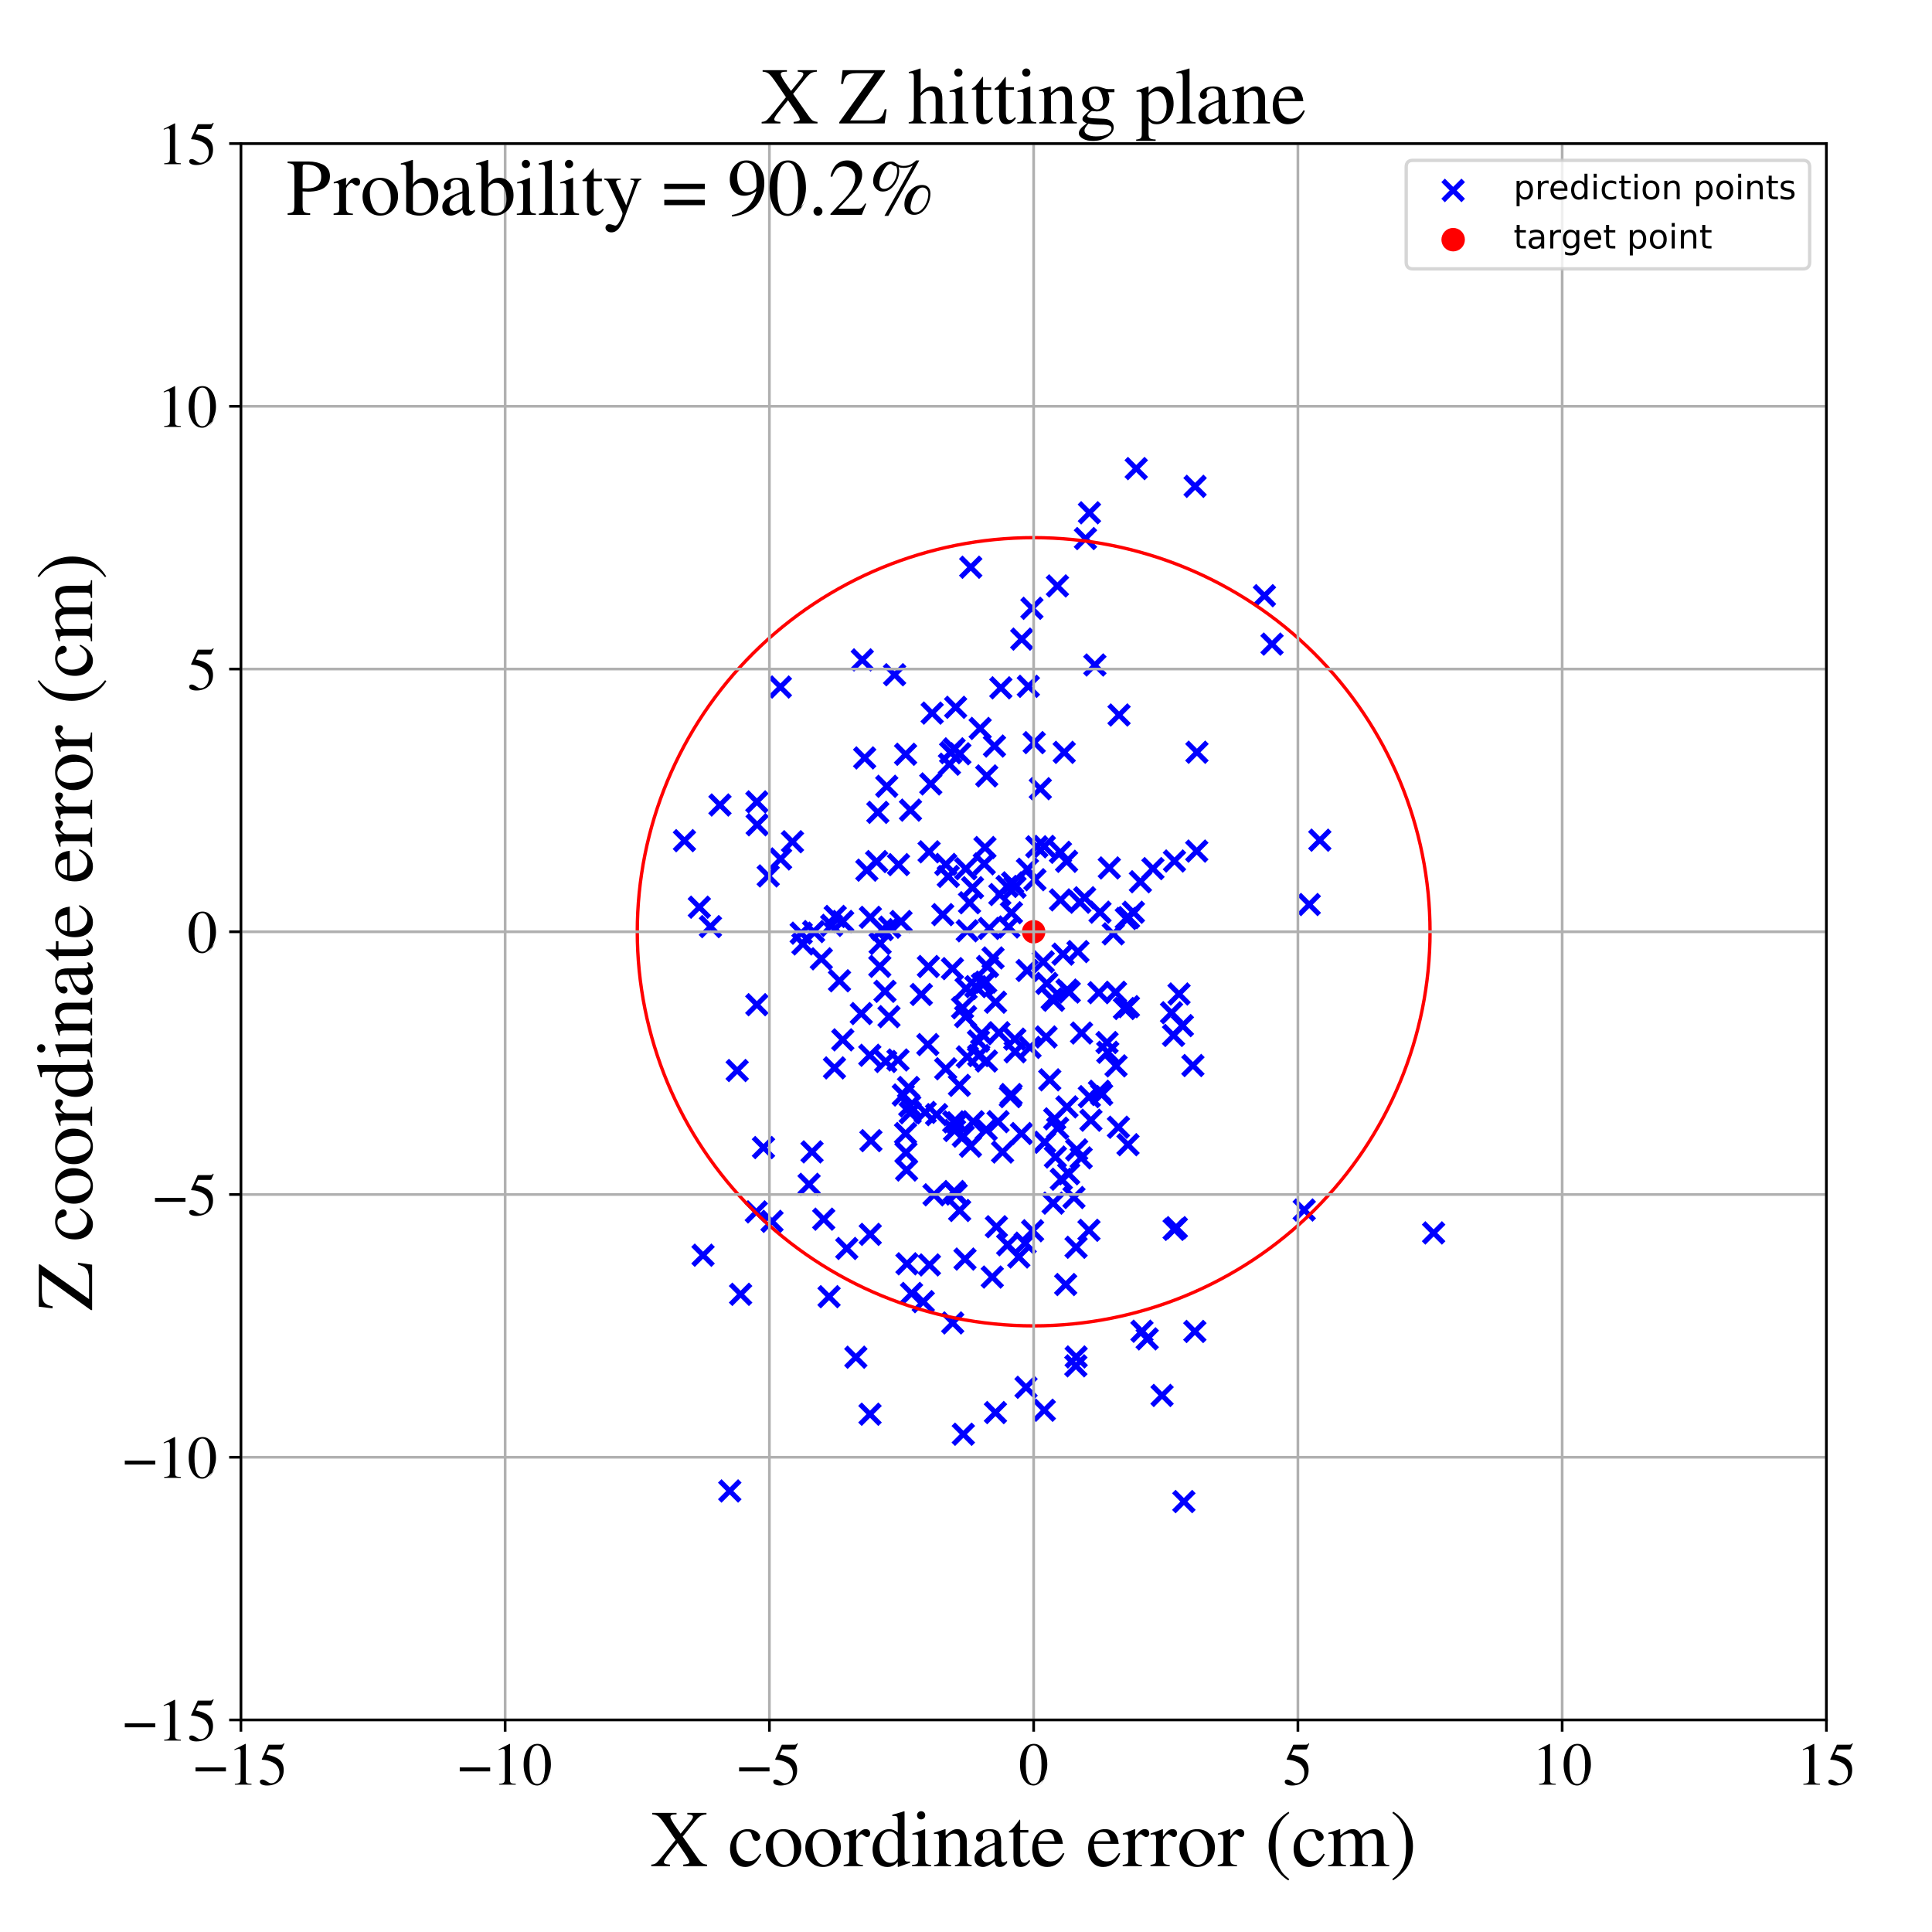 <?xml version="1.0" encoding="utf-8" standalone="no"?>
<!DOCTYPE svg PUBLIC "-//W3C//DTD SVG 1.1//EN"
  "http://www.w3.org/Graphics/SVG/1.1/DTD/svg11.dtd">
<!-- Created with matplotlib (https://matplotlib.org/) -->
<svg height="576pt" version="1.1" viewBox="0 0 576 576" width="576pt" xmlns="http://www.w3.org/2000/svg" xmlns:xlink="http://www.w3.org/1999/xlink">
 <defs>
  <style type="text/css">
*{stroke-linecap:butt;stroke-linejoin:round;}
  </style>
 </defs>
 <g id="figure_1">
  <g id="patch_1">
   <path d="M 0 576 
L 576 576 
L 576 0 
L 0 0 
z
" style="fill:#ffffff;"/>
  </g>
  <g id="axes_1">
   <g id="patch_2">
    <path d="M 71.822 512.784 
L 544.52 512.784 
L 544.52 42.802 
L 71.822 42.802 
z
" style="fill:#ffffff;"/>
   </g>
   <g id="PathCollection_1">
    <defs>
     <path d="M -3 3 
L 3 -3 
M -3 -3 
L 3 3 
" id="m4fcd28d54c" style="stroke:#0000ff;stroke-width:1.5;"/>
    </defs>
    <g clip-path="url(#p4171bbb876)">
     <use style="fill:#0000ff;stroke:#0000ff;stroke-width:1.5;" x="261.358" xlink:href="#m4fcd28d54c" y="256.863"/>
     <use style="fill:#0000ff;stroke:#0000ff;stroke-width:1.5;" x="300.748" xlink:href="#m4fcd28d54c" y="276.367"/>
     <use style="fill:#0000ff;stroke:#0000ff;stroke-width:1.5;" x="289.944" xlink:href="#m4fcd28d54c" y="264.645"/>
     <use style="fill:#0000ff;stroke:#0000ff;stroke-width:1.5;" x="286.972" xlink:href="#m4fcd28d54c" y="300.459"/>
     <use style="fill:#0000ff;stroke:#0000ff;stroke-width:1.5;" x="284.48" xlink:href="#m4fcd28d54c" y="355.232"/>
     <use style="fill:#0000ff;stroke:#0000ff;stroke-width:1.5;" x="281.945" xlink:href="#m4fcd28d54c" y="318.641"/>
     <use style="fill:#0000ff;stroke:#0000ff;stroke-width:1.5;" x="309.1" xlink:href="#m4fcd28d54c" y="252.455"/>
     <use style="fill:#0000ff;stroke:#0000ff;stroke-width:1.5;" x="288.373" xlink:href="#m4fcd28d54c" y="277.502"/>
     <use style="fill:#0000ff;stroke:#0000ff;stroke-width:1.5;" x="302.612" xlink:href="#m4fcd28d54c" y="264.499"/>
     <use style="fill:#0000ff;stroke:#0000ff;stroke-width:1.5;" x="277.916" xlink:href="#m4fcd28d54c" y="212.6"/>
     <use style="fill:#0000ff;stroke:#0000ff;stroke-width:1.5;" x="287.889" xlink:href="#m4fcd28d54c" y="303.091"/>
     <use style="fill:#0000ff;stroke:#0000ff;stroke-width:1.5;" x="264.375" xlink:href="#m4fcd28d54c" y="234.425"/>
     <use style="fill:#0000ff;stroke:#0000ff;stroke-width:1.5;" x="311.344" xlink:href="#m4fcd28d54c" y="420.444"/>
     <use style="fill:#0000ff;stroke:#0000ff;stroke-width:1.5;" x="318.79" xlink:href="#m4fcd28d54c" y="295.762"/>
     <use style="fill:#0000ff;stroke:#0000ff;stroke-width:1.5;" x="351.513" xlink:href="#m4fcd28d54c" y="296.342"/>
     <use style="fill:#0000ff;stroke:#0000ff;stroke-width:1.5;" x="320.746" xlink:href="#m4fcd28d54c" y="407.199"/>
     <use style="fill:#0000ff;stroke:#0000ff;stroke-width:1.5;" x="294.024" xlink:href="#m4fcd28d54c" y="336.793"/>
     <use style="fill:#0000ff;stroke:#0000ff;stroke-width:1.5;" x="318.124" xlink:href="#m4fcd28d54c" y="295.172"/>
     <use style="fill:#0000ff;stroke:#0000ff;stroke-width:1.5;" x="276.782" xlink:href="#m4fcd28d54c" y="288.147"/>
     <use style="fill:#0000ff;stroke:#0000ff;stroke-width:1.5;" x="281.068" xlink:href="#m4fcd28d54c" y="272.684"/>
     <use style="fill:#0000ff;stroke:#0000ff;stroke-width:1.5;" x="288.39" xlink:href="#m4fcd28d54c" y="315.094"/>
     <use style="fill:#0000ff;stroke:#0000ff;stroke-width:1.5;" x="336.435" xlink:href="#m4fcd28d54c" y="300.113"/>
     <use style="fill:#0000ff;stroke:#0000ff;stroke-width:1.5;" x="219.787" xlink:href="#m4fcd28d54c" y="319.162"/>
     <use style="fill:#0000ff;stroke:#0000ff;stroke-width:1.5;" x="297.067" xlink:href="#m4fcd28d54c" y="365.733"/>
     <use style="fill:#0000ff;stroke:#0000ff;stroke-width:1.5;" x="300.255" xlink:href="#m4fcd28d54c" y="264.279"/>
     <use style="fill:#0000ff;stroke:#0000ff;stroke-width:1.5;" x="283.421" xlink:href="#m4fcd28d54c" y="224.404"/>
     <use style="fill:#0000ff;stroke:#0000ff;stroke-width:1.5;" x="312.972" xlink:href="#m4fcd28d54c" y="321.939"/>
     <use style="fill:#0000ff;stroke:#0000ff;stroke-width:1.5;" x="330.264" xlink:href="#m4fcd28d54c" y="313.722"/>
     <use style="fill:#0000ff;stroke:#0000ff;stroke-width:1.5;" x="320.813" xlink:href="#m4fcd28d54c" y="371.861"/>
     <use style="fill:#0000ff;stroke:#0000ff;stroke-width:1.5;" x="318.619" xlink:href="#m4fcd28d54c" y="349.94"/>
     <use style="fill:#0000ff;stroke:#0000ff;stroke-width:1.5;" x="336.294" xlink:href="#m4fcd28d54c" y="341.274"/>
     <use style="fill:#0000ff;stroke:#0000ff;stroke-width:1.5;" x="296.784" xlink:href="#m4fcd28d54c" y="421.137"/>
     <use style="fill:#0000ff;stroke:#0000ff;stroke-width:1.5;" x="300.419" xlink:href="#m4fcd28d54c" y="371.111"/>
     <use style="fill:#0000ff;stroke:#0000ff;stroke-width:1.5;" x="262.398" xlink:href="#m4fcd28d54c" y="281.286"/>
     <use style="fill:#0000ff;stroke:#0000ff;stroke-width:1.5;" x="305.896" xlink:href="#m4fcd28d54c" y="413.61"/>
     <use style="fill:#0000ff;stroke:#0000ff;stroke-width:1.5;" x="311.454" xlink:href="#m4fcd28d54c" y="340.55"/>
     <use style="fill:#0000ff;stroke:#0000ff;stroke-width:1.5;" x="311.037" xlink:href="#m4fcd28d54c" y="286.75"/>
     <use style="fill:#0000ff;stroke:#0000ff;stroke-width:1.5;" x="225.738" xlink:href="#m4fcd28d54c" y="245.897"/>
     <use style="fill:#0000ff;stroke:#0000ff;stroke-width:1.5;" x="229.03" xlink:href="#m4fcd28d54c" y="261.142"/>
     <use style="fill:#0000ff;stroke:#0000ff;stroke-width:1.5;" x="290.151" xlink:href="#m4fcd28d54c" y="334.426"/>
     <use style="fill:#0000ff;stroke:#0000ff;stroke-width:1.5;" x="317.719" xlink:href="#m4fcd28d54c" y="382.964"/>
     <use style="fill:#0000ff;stroke:#0000ff;stroke-width:1.5;" x="282.721" xlink:href="#m4fcd28d54c" y="261.291"/>
     <use style="fill:#0000ff;stroke:#0000ff;stroke-width:1.5;" x="268.635" xlink:href="#m4fcd28d54c" y="274.729"/>
     <use style="fill:#0000ff;stroke:#0000ff;stroke-width:1.5;" x="204.063" xlink:href="#m4fcd28d54c" y="250.633"/>
     <use style="fill:#0000ff;stroke:#0000ff;stroke-width:1.5;" x="247.173" xlink:href="#m4fcd28d54c" y="386.587"/>
     <use style="fill:#0000ff;stroke:#0000ff;stroke-width:1.5;" x="306.584" xlink:href="#m4fcd28d54c" y="204.617"/>
     <use style="fill:#0000ff;stroke:#0000ff;stroke-width:1.5;" x="333.443" xlink:href="#m4fcd28d54c" y="336.068"/>
     <use style="fill:#0000ff;stroke:#0000ff;stroke-width:1.5;" x="294.92" xlink:href="#m4fcd28d54c" y="276.796"/>
     <use style="fill:#0000ff;stroke:#0000ff;stroke-width:1.5;" x="270.29" xlink:href="#m4fcd28d54c" y="348.826"/>
     <use style="fill:#0000ff;stroke:#0000ff;stroke-width:1.5;" x="257.079" xlink:href="#m4fcd28d54c" y="196.732"/>
     <use style="fill:#0000ff;stroke:#0000ff;stroke-width:1.5;" x="208.5" xlink:href="#m4fcd28d54c" y="270.467"/>
     <use style="fill:#0000ff;stroke:#0000ff;stroke-width:1.5;" x="311.882" xlink:href="#m4fcd28d54c" y="309.152"/>
     <use style="fill:#0000ff;stroke:#0000ff;stroke-width:1.5;" x="303.747" xlink:href="#m4fcd28d54c" y="374.755"/>
     <use style="fill:#0000ff;stroke:#0000ff;stroke-width:1.5;" x="287.188" xlink:href="#m4fcd28d54c" y="338.734"/>
     <use style="fill:#0000ff;stroke:#0000ff;stroke-width:1.5;" x="293.875" xlink:href="#m4fcd28d54c" y="292.797"/>
     <use style="fill:#0000ff;stroke:#0000ff;stroke-width:1.5;" x="314.446" xlink:href="#m4fcd28d54c" y="333.568"/>
     <use style="fill:#0000ff;stroke:#0000ff;stroke-width:1.5;" x="356.847" xlink:href="#m4fcd28d54c" y="224.271"/>
     <use style="fill:#0000ff;stroke:#0000ff;stroke-width:1.5;" x="270.873" xlink:href="#m4fcd28d54c" y="324.215"/>
     <use style="fill:#0000ff;stroke:#0000ff;stroke-width:1.5;" x="287.205" xlink:href="#m4fcd28d54c" y="427.599"/>
     <use style="fill:#0000ff;stroke:#0000ff;stroke-width:1.5;" x="259.317" xlink:href="#m4fcd28d54c" y="314.62"/>
     <use style="fill:#0000ff;stroke:#0000ff;stroke-width:1.5;" x="325.245" xlink:href="#m4fcd28d54c" y="333.98"/>
     <use style="fill:#0000ff;stroke:#0000ff;stroke-width:1.5;" x="277.097" xlink:href="#m4fcd28d54c" y="377.118"/>
     <use style="fill:#0000ff;stroke:#0000ff;stroke-width:1.5;" x="250.285" xlink:href="#m4fcd28d54c" y="292.408"/>
     <use style="fill:#0000ff;stroke:#0000ff;stroke-width:1.5;" x="307.653" xlink:href="#m4fcd28d54c" y="181.357"/>
     <use style="fill:#0000ff;stroke:#0000ff;stroke-width:1.5;" x="322.456" xlink:href="#m4fcd28d54c" y="307.985"/>
     <use style="fill:#0000ff;stroke:#0000ff;stroke-width:1.5;" x="301.547" xlink:href="#m4fcd28d54c" y="272.117"/>
     <use style="fill:#0000ff;stroke:#0000ff;stroke-width:1.5;" x="311.353" xlink:href="#m4fcd28d54c" y="252.339"/>
     <use style="fill:#0000ff;stroke:#0000ff;stroke-width:1.5;" x="298.388" xlink:href="#m4fcd28d54c" y="205.069"/>
     <use style="fill:#0000ff;stroke:#0000ff;stroke-width:1.5;" x="249.012" xlink:href="#m4fcd28d54c" y="273.221"/>
     <use style="fill:#0000ff;stroke:#0000ff;stroke-width:1.5;" x="316.163" xlink:href="#m4fcd28d54c" y="254.108"/>
     <use style="fill:#0000ff;stroke:#0000ff;stroke-width:1.5;" x="287.701" xlink:href="#m4fcd28d54c" y="375.378"/>
     <use style="fill:#0000ff;stroke:#0000ff;stroke-width:1.5;" x="284.446" xlink:href="#m4fcd28d54c" y="223.264"/>
     <use style="fill:#0000ff;stroke:#0000ff;stroke-width:1.5;" x="294.426" xlink:href="#m4fcd28d54c" y="288.144"/>
     <use style="fill:#0000ff;stroke:#0000ff;stroke-width:1.5;" x="239.389" xlink:href="#m4fcd28d54c" y="281.419"/>
     <use style="fill:#0000ff;stroke:#0000ff;stroke-width:1.5;" x="297.556" xlink:href="#m4fcd28d54c" y="334.407"/>
     <use style="fill:#0000ff;stroke:#0000ff;stroke-width:1.5;" x="238.862" xlink:href="#m4fcd28d54c" y="278.217"/>
     <use style="fill:#0000ff;stroke:#0000ff;stroke-width:1.5;" x="251.238" xlink:href="#m4fcd28d54c" y="274.718"/>
     <use style="fill:#0000ff;stroke:#0000ff;stroke-width:1.5;" x="313.972" xlink:href="#m4fcd28d54c" y="358.7"/>
     <use style="fill:#0000ff;stroke:#0000ff;stroke-width:1.5;" x="276.998" xlink:href="#m4fcd28d54c" y="253.958"/>
     <use style="fill:#0000ff;stroke:#0000ff;stroke-width:1.5;" x="232.721" xlink:href="#m4fcd28d54c" y="256.082"/>
     <use style="fill:#0000ff;stroke:#0000ff;stroke-width:1.5;" x="295.835" xlink:href="#m4fcd28d54c" y="380.738"/>
     <use style="fill:#0000ff;stroke:#0000ff;stroke-width:1.5;" x="245.582" xlink:href="#m4fcd28d54c" y="363.482"/>
     <use style="fill:#0000ff;stroke:#0000ff;stroke-width:1.5;" x="287.926" xlink:href="#m4fcd28d54c" y="259.008"/>
     <use style="fill:#0000ff;stroke:#0000ff;stroke-width:1.5;" x="340.456" xlink:href="#m4fcd28d54c" y="396.891"/>
     <use style="fill:#0000ff;stroke:#0000ff;stroke-width:1.5;" x="324.664" xlink:href="#m4fcd28d54c" y="366.797"/>
     <use style="fill:#0000ff;stroke:#0000ff;stroke-width:1.5;" x="227.623" xlink:href="#m4fcd28d54c" y="342.133"/>
     <use style="fill:#0000ff;stroke:#0000ff;stroke-width:1.5;" x="232.659" xlink:href="#m4fcd28d54c" y="204.828"/>
     <use style="fill:#0000ff;stroke:#0000ff;stroke-width:1.5;" x="276.62" xlink:href="#m4fcd28d54c" y="311.425"/>
     <use style="fill:#0000ff;stroke:#0000ff;stroke-width:1.5;" x="324.806" xlink:href="#m4fcd28d54c" y="152.882"/>
     <use style="fill:#0000ff;stroke:#0000ff;stroke-width:1.5;" x="356.793" xlink:href="#m4fcd28d54c" y="253.74"/>
     <use style="fill:#0000ff;stroke:#0000ff;stroke-width:1.5;" x="241.217" xlink:href="#m4fcd28d54c" y="353.092"/>
     <use style="fill:#0000ff;stroke:#0000ff;stroke-width:1.5;" x="350.051" xlink:href="#m4fcd28d54c" y="366.516"/>
     <use style="fill:#0000ff;stroke:#0000ff;stroke-width:1.5;" x="225.483" xlink:href="#m4fcd28d54c" y="361.309"/>
     <use style="fill:#0000ff;stroke:#0000ff;stroke-width:1.5;" x="266.713" xlink:href="#m4fcd28d54c" y="201.166"/>
     <use style="fill:#0000ff;stroke:#0000ff;stroke-width:1.5;" x="289.052" xlink:href="#m4fcd28d54c" y="269.143"/>
     <use style="fill:#0000ff;stroke:#0000ff;stroke-width:1.5;" x="312.079" xlink:href="#m4fcd28d54c" y="293.186"/>
     <use style="fill:#0000ff;stroke:#0000ff;stroke-width:1.5;" x="307.086" xlink:href="#m4fcd28d54c" y="312.263"/>
     <use style="fill:#0000ff;stroke:#0000ff;stroke-width:1.5;" x="296.803" xlink:href="#m4fcd28d54c" y="298.798"/>
     <use style="fill:#0000ff;stroke:#0000ff;stroke-width:1.5;" x="258.438" xlink:href="#m4fcd28d54c" y="259.427"/>
     <use style="fill:#0000ff;stroke:#0000ff;stroke-width:1.5;" x="211.808" xlink:href="#m4fcd28d54c" y="276.257"/>
     <use style="fill:#0000ff;stroke:#0000ff;stroke-width:1.5;" x="332.588" xlink:href="#m4fcd28d54c" y="295.833"/>
     <use style="fill:#0000ff;stroke:#0000ff;stroke-width:1.5;" x="324.774" xlink:href="#m4fcd28d54c" y="326.955"/>
     <use style="fill:#0000ff;stroke:#0000ff;stroke-width:1.5;" x="244.867" xlink:href="#m4fcd28d54c" y="285.854"/>
     <use style="fill:#0000ff;stroke:#0000ff;stroke-width:1.5;" x="297.837" xlink:href="#m4fcd28d54c" y="307.892"/>
     <use style="fill:#0000ff;stroke:#0000ff;stroke-width:1.5;" x="317.987" xlink:href="#m4fcd28d54c" y="256.79"/>
     <use style="fill:#0000ff;stroke:#0000ff;stroke-width:1.5;" x="316.178" xlink:href="#m4fcd28d54c" y="268.289"/>
     <use style="fill:#0000ff;stroke:#0000ff;stroke-width:1.5;" x="296.062" xlink:href="#m4fcd28d54c" y="285.594"/>
     <use style="fill:#0000ff;stroke:#0000ff;stroke-width:1.5;" x="292.899" xlink:href="#m4fcd28d54c" y="293.423"/>
     <use style="fill:#0000ff;stroke:#0000ff;stroke-width:1.5;" x="317.283" xlink:href="#m4fcd28d54c" y="224.304"/>
     <use style="fill:#0000ff;stroke:#0000ff;stroke-width:1.5;" x="271.451" xlink:href="#m4fcd28d54c" y="241.532"/>
     <use style="fill:#0000ff;stroke:#0000ff;stroke-width:1.5;" x="292.659" xlink:href="#m4fcd28d54c" y="308.175"/>
     <use style="fill:#0000ff;stroke:#0000ff;stroke-width:1.5;" x="262.301" xlink:href="#m4fcd28d54c" y="288.101"/>
     <use style="fill:#0000ff;stroke:#0000ff;stroke-width:1.5;" x="332.734" xlink:href="#m4fcd28d54c" y="317.774"/>
     <use style="fill:#0000ff;stroke:#0000ff;stroke-width:1.5;" x="310.156" xlink:href="#m4fcd28d54c" y="235.135"/>
     <use style="fill:#0000ff;stroke:#0000ff;stroke-width:1.5;" x="286.106" xlink:href="#m4fcd28d54c" y="360.889"/>
     <use style="fill:#0000ff;stroke:#0000ff;stroke-width:1.5;" x="304.618" xlink:href="#m4fcd28d54c" y="190.541"/>
     <use style="fill:#0000ff;stroke:#0000ff;stroke-width:1.5;" x="292.223" xlink:href="#m4fcd28d54c" y="217.173"/>
     <use style="fill:#0000ff;stroke:#0000ff;stroke-width:1.5;" x="271.357" xlink:href="#m4fcd28d54c" y="331.762"/>
     <use style="fill:#0000ff;stroke:#0000ff;stroke-width:1.5;" x="269.992" xlink:href="#m4fcd28d54c" y="224.877"/>
     <use style="fill:#0000ff;stroke:#0000ff;stroke-width:1.5;" x="339.996" xlink:href="#m4fcd28d54c" y="262.883"/>
     <use style="fill:#0000ff;stroke:#0000ff;stroke-width:1.5;" x="285.403" xlink:href="#m4fcd28d54c" y="334.722"/>
     <use style="fill:#0000ff;stroke:#0000ff;stroke-width:1.5;" x="304.521" xlink:href="#m4fcd28d54c" y="337.941"/>
     <use style="fill:#0000ff;stroke:#0000ff;stroke-width:1.5;" x="301.906" xlink:href="#m4fcd28d54c" y="263.207"/>
     <use style="fill:#0000ff;stroke:#0000ff;stroke-width:1.5;" x="352.509" xlink:href="#m4fcd28d54c" y="305.767"/>
     <use style="fill:#0000ff;stroke:#0000ff;stroke-width:1.5;" x="308.546" xlink:href="#m4fcd28d54c" y="262.275"/>
     <use style="fill:#0000ff;stroke:#0000ff;stroke-width:1.5;" x="320.994" xlink:href="#m4fcd28d54c" y="342.821"/>
     <use style="fill:#0000ff;stroke:#0000ff;stroke-width:1.5;" x="277.502" xlink:href="#m4fcd28d54c" y="233.718"/>
     <use style="fill:#0000ff;stroke:#0000ff;stroke-width:1.5;" x="265.042" xlink:href="#m4fcd28d54c" y="303.098"/>
     <use style="fill:#0000ff;stroke:#0000ff;stroke-width:1.5;" x="252.457" xlink:href="#m4fcd28d54c" y="372.212"/>
     <use style="fill:#0000ff;stroke:#0000ff;stroke-width:1.5;" x="259.454" xlink:href="#m4fcd28d54c" y="368.006"/>
     <use style="fill:#0000ff;stroke:#0000ff;stroke-width:1.5;" x="314.643" xlink:href="#m4fcd28d54c" y="344.952"/>
     <use style="fill:#0000ff;stroke:#0000ff;stroke-width:1.5;" x="230.167" xlink:href="#m4fcd28d54c" y="364.129"/>
     <use style="fill:#0000ff;stroke:#0000ff;stroke-width:1.5;" x="356.298" xlink:href="#m4fcd28d54c" y="144.998"/>
     <use style="fill:#0000ff;stroke:#0000ff;stroke-width:1.5;" x="349.886" xlink:href="#m4fcd28d54c" y="308.693"/>
     <use style="fill:#0000ff;stroke:#0000ff;stroke-width:1.5;" x="291.8" xlink:href="#m4fcd28d54c" y="314.709"/>
     <use style="fill:#0000ff;stroke:#0000ff;stroke-width:1.5;" x="256.783" xlink:href="#m4fcd28d54c" y="302.178"/>
     <use style="fill:#0000ff;stroke:#0000ff;stroke-width:1.5;" x="314.111" xlink:href="#m4fcd28d54c" y="298.215"/>
     <use style="fill:#0000ff;stroke:#0000ff;stroke-width:1.5;" x="388.839" xlink:href="#m4fcd28d54c" y="360.749"/>
     <use style="fill:#0000ff;stroke:#0000ff;stroke-width:1.5;" x="265.24" xlink:href="#m4fcd28d54c" y="276.432"/>
     <use style="fill:#0000ff;stroke:#0000ff;stroke-width:1.5;" x="251.269" xlink:href="#m4fcd28d54c" y="310.014"/>
     <use style="fill:#0000ff;stroke:#0000ff;stroke-width:1.5;" x="333.63" xlink:href="#m4fcd28d54c" y="213.168"/>
     <use style="fill:#0000ff;stroke:#0000ff;stroke-width:1.5;" x="259.652" xlink:href="#m4fcd28d54c" y="340.072"/>
     <use style="fill:#0000ff;stroke:#0000ff;stroke-width:1.5;" x="294.18" xlink:href="#m4fcd28d54c" y="231.328"/>
     <use style="fill:#0000ff;stroke:#0000ff;stroke-width:1.5;" x="302.544" xlink:href="#m4fcd28d54c" y="309.803"/>
     <use style="fill:#0000ff;stroke:#0000ff;stroke-width:1.5;" x="271.227" xlink:href="#m4fcd28d54c" y="329.717"/>
     <use style="fill:#0000ff;stroke:#0000ff;stroke-width:1.5;" x="214.649" xlink:href="#m4fcd28d54c" y="239.998"/>
     <use style="fill:#0000ff;stroke:#0000ff;stroke-width:1.5;" x="338.753" xlink:href="#m4fcd28d54c" y="139.703"/>
     <use style="fill:#0000ff;stroke:#0000ff;stroke-width:1.5;" x="306.232" xlink:href="#m4fcd28d54c" y="289.334"/>
     <use style="fill:#0000ff;stroke:#0000ff;stroke-width:1.5;" x="320.843" xlink:href="#m4fcd28d54c" y="404.557"/>
     <use style="fill:#0000ff;stroke:#0000ff;stroke-width:1.5;" x="337.908" xlink:href="#m4fcd28d54c" y="271.979"/>
     <use style="fill:#0000ff;stroke:#0000ff;stroke-width:1.5;" x="356.228" xlink:href="#m4fcd28d54c" y="396.953"/>
     <use style="fill:#0000ff;stroke:#0000ff;stroke-width:1.5;" x="350.722" xlink:href="#m4fcd28d54c" y="366.02"/>
     <use style="fill:#0000ff;stroke:#0000ff;stroke-width:1.5;" x="342.025" xlink:href="#m4fcd28d54c" y="399.171"/>
     <use style="fill:#0000ff;stroke:#0000ff;stroke-width:1.5;" x="236.263" xlink:href="#m4fcd28d54c" y="250.952"/>
     <use style="fill:#0000ff;stroke:#0000ff;stroke-width:1.5;" x="327.786" xlink:href="#m4fcd28d54c" y="325.345"/>
     <use style="fill:#0000ff;stroke:#0000ff;stroke-width:1.5;" x="225.643" xlink:href="#m4fcd28d54c" y="299.534"/>
     <use style="fill:#0000ff;stroke:#0000ff;stroke-width:1.5;" x="242.562" xlink:href="#m4fcd28d54c" y="277.733"/>
     <use style="fill:#0000ff;stroke:#0000ff;stroke-width:1.5;" x="323.373" xlink:href="#m4fcd28d54c" y="267.652"/>
     <use style="fill:#0000ff;stroke:#0000ff;stroke-width:1.5;" x="263.845" xlink:href="#m4fcd28d54c" y="295.548"/>
     <use style="fill:#0000ff;stroke:#0000ff;stroke-width:1.5;" x="316.933" xlink:href="#m4fcd28d54c" y="284.468"/>
     <use style="fill:#0000ff;stroke:#0000ff;stroke-width:1.5;" x="288.022" xlink:href="#m4fcd28d54c" y="294.709"/>
     <use style="fill:#0000ff;stroke:#0000ff;stroke-width:1.5;" x="293.651" xlink:href="#m4fcd28d54c" y="252.682"/>
     <use style="fill:#0000ff;stroke:#0000ff;stroke-width:1.5;" x="301.22" xlink:href="#m4fcd28d54c" y="326.953"/>
     <use style="fill:#0000ff;stroke:#0000ff;stroke-width:1.5;" x="323.617" xlink:href="#m4fcd28d54c" y="160.562"/>
     <use style="fill:#0000ff;stroke:#0000ff;stroke-width:1.5;" x="267.721" xlink:href="#m4fcd28d54c" y="316.02"/>
     <use style="fill:#0000ff;stroke:#0000ff;stroke-width:1.5;" x="376.977" xlink:href="#m4fcd28d54c" y="177.594"/>
     <use style="fill:#0000ff;stroke:#0000ff;stroke-width:1.5;" x="274.679" xlink:href="#m4fcd28d54c" y="296.487"/>
     <use style="fill:#0000ff;stroke:#0000ff;stroke-width:1.5;" x="296.487" xlink:href="#m4fcd28d54c" y="222.427"/>
     <use style="fill:#0000ff;stroke:#0000ff;stroke-width:1.5;" x="427.415" xlink:href="#m4fcd28d54c" y="367.579"/>
     <use style="fill:#0000ff;stroke:#0000ff;stroke-width:1.5;" x="390.337" xlink:href="#m4fcd28d54c" y="269.673"/>
     <use style="fill:#0000ff;stroke:#0000ff;stroke-width:1.5;" x="320.186" xlink:href="#m4fcd28d54c" y="357.027"/>
     <use style="fill:#0000ff;stroke:#0000ff;stroke-width:1.5;" x="259.495" xlink:href="#m4fcd28d54c" y="273.49"/>
     <use style="fill:#0000ff;stroke:#0000ff;stroke-width:1.5;" x="343.728" xlink:href="#m4fcd28d54c" y="258.965"/>
     <use style="fill:#0000ff;stroke:#0000ff;stroke-width:1.5;" x="352.953" xlink:href="#m4fcd28d54c" y="447.674"/>
     <use style="fill:#0000ff;stroke:#0000ff;stroke-width:1.5;" x="255.163" xlink:href="#m4fcd28d54c" y="404.64"/>
     <use style="fill:#0000ff;stroke:#0000ff;stroke-width:1.5;" x="267.881" xlink:href="#m4fcd28d54c" y="257.771"/>
     <use style="fill:#0000ff;stroke:#0000ff;stroke-width:1.5;" x="284.333" xlink:href="#m4fcd28d54c" y="334.465"/>
     <use style="fill:#0000ff;stroke:#0000ff;stroke-width:1.5;" x="220.8" xlink:href="#m4fcd28d54c" y="385.878"/>
     <use style="fill:#0000ff;stroke:#0000ff;stroke-width:1.5;" x="335.784" xlink:href="#m4fcd28d54c" y="273.835"/>
     <use style="fill:#0000ff;stroke:#0000ff;stroke-width:1.5;" x="247.945" xlink:href="#m4fcd28d54c" y="275.885"/>
     <use style="fill:#0000ff;stroke:#0000ff;stroke-width:1.5;" x="261.714" xlink:href="#m4fcd28d54c" y="242.195"/>
     <use style="fill:#0000ff;stroke:#0000ff;stroke-width:1.5;" x="306.325" xlink:href="#m4fcd28d54c" y="259.151"/>
     <use style="fill:#0000ff;stroke:#0000ff;stroke-width:1.5;" x="284.589" xlink:href="#m4fcd28d54c" y="337.04"/>
     <use style="fill:#0000ff;stroke:#0000ff;stroke-width:1.5;" x="331.912" xlink:href="#m4fcd28d54c" y="278.422"/>
     <use style="fill:#0000ff;stroke:#0000ff;stroke-width:1.5;" x="264.061" xlink:href="#m4fcd28d54c" y="316.464"/>
     <use style="fill:#0000ff;stroke:#0000ff;stroke-width:1.5;" x="315.261" xlink:href="#m4fcd28d54c" y="174.688"/>
     <use style="fill:#0000ff;stroke:#0000ff;stroke-width:1.5;" x="315.326" xlink:href="#m4fcd28d54c" y="336.357"/>
     <use style="fill:#0000ff;stroke:#0000ff;stroke-width:1.5;" x="271.762" xlink:href="#m4fcd28d54c" y="385.615"/>
     <use style="fill:#0000ff;stroke:#0000ff;stroke-width:1.5;" x="283.953" xlink:href="#m4fcd28d54c" y="288.778"/>
     <use style="fill:#0000ff;stroke:#0000ff;stroke-width:1.5;" x="327.617" xlink:href="#m4fcd28d54c" y="295.951"/>
     <use style="fill:#0000ff;stroke:#0000ff;stroke-width:1.5;" x="225.65" xlink:href="#m4fcd28d54c" y="239.067"/>
     <use style="fill:#0000ff;stroke:#0000ff;stroke-width:1.5;" x="307.855" xlink:href="#m4fcd28d54c" y="366.928"/>
     <use style="fill:#0000ff;stroke:#0000ff;stroke-width:1.5;" x="330.726" xlink:href="#m4fcd28d54c" y="258.763"/>
     <use style="fill:#0000ff;stroke:#0000ff;stroke-width:1.5;" x="242.096" xlink:href="#m4fcd28d54c" y="343.417"/>
     <use style="fill:#0000ff;stroke:#0000ff;stroke-width:1.5;" x="281.963" xlink:href="#m4fcd28d54c" y="257.725"/>
     <use style="fill:#0000ff;stroke:#0000ff;stroke-width:1.5;" x="270.101" xlink:href="#m4fcd28d54c" y="343.626"/>
     <use style="fill:#0000ff;stroke:#0000ff;stroke-width:1.5;" x="322.337" xlink:href="#m4fcd28d54c" y="345.205"/>
     <use style="fill:#0000ff;stroke:#0000ff;stroke-width:1.5;" x="321.38" xlink:href="#m4fcd28d54c" y="283.702"/>
     <use style="fill:#0000ff;stroke:#0000ff;stroke-width:1.5;" x="269.307" xlink:href="#m4fcd28d54c" y="326.46"/>
     <use style="fill:#0000ff;stroke:#0000ff;stroke-width:1.5;" x="349.28" xlink:href="#m4fcd28d54c" y="301.927"/>
     <use style="fill:#0000ff;stroke:#0000ff;stroke-width:1.5;" x="294.098" xlink:href="#m4fcd28d54c" y="316.332"/>
     <use style="fill:#0000ff;stroke:#0000ff;stroke-width:1.5;" x="330.047" xlink:href="#m4fcd28d54c" y="310.819"/>
     <use style="fill:#0000ff;stroke:#0000ff;stroke-width:1.5;" x="308.335" xlink:href="#m4fcd28d54c" y="221.401"/>
     <use style="fill:#0000ff;stroke:#0000ff;stroke-width:1.5;" x="278.46" xlink:href="#m4fcd28d54c" y="356.218"/>
     <use style="fill:#0000ff;stroke:#0000ff;stroke-width:1.5;" x="284.912" xlink:href="#m4fcd28d54c" y="210.875"/>
     <use style="fill:#0000ff;stroke:#0000ff;stroke-width:1.5;" x="326.419" xlink:href="#m4fcd28d54c" y="198.257"/>
     <use style="fill:#0000ff;stroke:#0000ff;stroke-width:1.5;" x="257.789" xlink:href="#m4fcd28d54c" y="225.962"/>
     <use style="fill:#0000ff;stroke:#0000ff;stroke-width:1.5;" x="298.084" xlink:href="#m4fcd28d54c" y="266.694"/>
     <use style="fill:#0000ff;stroke:#0000ff;stroke-width:1.5;" x="209.605" xlink:href="#m4fcd28d54c" y="374.225"/>
     <use style="fill:#0000ff;stroke:#0000ff;stroke-width:1.5;" x="379.243" xlink:href="#m4fcd28d54c" y="192.033"/>
     <use style="fill:#0000ff;stroke:#0000ff;stroke-width:1.5;" x="286.041" xlink:href="#m4fcd28d54c" y="323.584"/>
     <use style="fill:#0000ff;stroke:#0000ff;stroke-width:1.5;" x="263.036" xlink:href="#m4fcd28d54c" y="277.15"/>
     <use style="fill:#0000ff;stroke:#0000ff;stroke-width:1.5;" x="355.647" xlink:href="#m4fcd28d54c" y="317.674"/>
     <use style="fill:#0000ff;stroke:#0000ff;stroke-width:1.5;" x="290.94" xlink:href="#m4fcd28d54c" y="294.146"/>
     <use style="fill:#0000ff;stroke:#0000ff;stroke-width:1.5;" x="270.404" xlink:href="#m4fcd28d54c" y="376.785"/>
     <use style="fill:#0000ff;stroke:#0000ff;stroke-width:1.5;" x="259.381" xlink:href="#m4fcd28d54c" y="421.628"/>
     <use style="fill:#0000ff;stroke:#0000ff;stroke-width:1.5;" x="293.446" xlink:href="#m4fcd28d54c" y="257.537"/>
     <use style="fill:#0000ff;stroke:#0000ff;stroke-width:1.5;" x="248.788" xlink:href="#m4fcd28d54c" y="318.375"/>
     <use style="fill:#0000ff;stroke:#0000ff;stroke-width:1.5;" x="285.072" xlink:href="#m4fcd28d54c" y="355.989"/>
     <use style="fill:#0000ff;stroke:#0000ff;stroke-width:1.5;" x="318.1" xlink:href="#m4fcd28d54c" y="330.005"/>
     <use style="fill:#0000ff;stroke:#0000ff;stroke-width:1.5;" x="284.036" xlink:href="#m4fcd28d54c" y="394.41"/>
     <use style="fill:#0000ff;stroke:#0000ff;stroke-width:1.5;" x="269.975" xlink:href="#m4fcd28d54c" y="337.943"/>
     <use style="fill:#0000ff;stroke:#0000ff;stroke-width:1.5;" x="301.457" xlink:href="#m4fcd28d54c" y="326.313"/>
     <use style="fill:#0000ff;stroke:#0000ff;stroke-width:1.5;" x="275.261" xlink:href="#m4fcd28d54c" y="388.067"/>
     <use style="fill:#0000ff;stroke:#0000ff;stroke-width:1.5;" x="286.167" xlink:href="#m4fcd28d54c" y="224.733"/>
     <use style="fill:#0000ff;stroke:#0000ff;stroke-width:1.5;" x="283.06" xlink:href="#m4fcd28d54c" y="227.845"/>
     <use style="fill:#0000ff;stroke:#0000ff;stroke-width:1.5;" x="217.577" xlink:href="#m4fcd28d54c" y="444.513"/>
     <use style="fill:#0000ff;stroke:#0000ff;stroke-width:1.5;" x="346.454" xlink:href="#m4fcd28d54c" y="416.031"/>
     <use style="fill:#0000ff;stroke:#0000ff;stroke-width:1.5;" x="279.227" xlink:href="#m4fcd28d54c" y="332.309"/>
     <use style="fill:#0000ff;stroke:#0000ff;stroke-width:1.5;" x="321.951" xlink:href="#m4fcd28d54c" y="268.988"/>
     <use style="fill:#0000ff;stroke:#0000ff;stroke-width:1.5;" x="289.326" xlink:href="#m4fcd28d54c" y="341.733"/>
     <use style="fill:#0000ff;stroke:#0000ff;stroke-width:1.5;" x="291.716" xlink:href="#m4fcd28d54c" y="310.373"/>
     <use style="fill:#0000ff;stroke:#0000ff;stroke-width:1.5;" x="275.844" xlink:href="#m4fcd28d54c" y="331.647"/>
     <use style="fill:#0000ff;stroke:#0000ff;stroke-width:1.5;" x="327.955" xlink:href="#m4fcd28d54c" y="271.959"/>
     <use style="fill:#0000ff;stroke:#0000ff;stroke-width:1.5;" x="313.694" xlink:href="#m4fcd28d54c" y="297.784"/>
     <use style="fill:#0000ff;stroke:#0000ff;stroke-width:1.5;" x="336.465" xlink:href="#m4fcd28d54c" y="273.567"/>
     <use style="fill:#0000ff;stroke:#0000ff;stroke-width:1.5;" x="302.645" xlink:href="#m4fcd28d54c" y="313.581"/>
     <use style="fill:#0000ff;stroke:#0000ff;stroke-width:1.5;" x="289.421" xlink:href="#m4fcd28d54c" y="169.114"/>
     <use style="fill:#0000ff;stroke:#0000ff;stroke-width:1.5;" x="393.487" xlink:href="#m4fcd28d54c" y="250.49"/>
     <use style="fill:#0000ff;stroke:#0000ff;stroke-width:1.5;" x="328.444" xlink:href="#m4fcd28d54c" y="326.301"/>
     <use style="fill:#0000ff;stroke:#0000ff;stroke-width:1.5;" x="350.152" xlink:href="#m4fcd28d54c" y="256.698"/>
     <use style="fill:#0000ff;stroke:#0000ff;stroke-width:1.5;" x="305.64" xlink:href="#m4fcd28d54c" y="370.631"/>
     <use style="fill:#0000ff;stroke:#0000ff;stroke-width:1.5;" x="335.234" xlink:href="#m4fcd28d54c" y="300.679"/>
     <use style="fill:#0000ff;stroke:#0000ff;stroke-width:1.5;" x="316.417" xlink:href="#m4fcd28d54c" y="351.577"/>
     <use style="fill:#0000ff;stroke:#0000ff;stroke-width:1.5;" x="298.896" xlink:href="#m4fcd28d54c" y="343.464"/>
    </g>
   </g>
   <g id="PathCollection_2">
    <defs>
     <path d="M 0 3 
C 0.796 3 1.559 2.684 2.121 2.121 
C 2.684 1.559 3 0.796 3 0 
C 3 -0.796 2.684 -1.559 2.121 -2.121 
C 1.559 -2.684 0.796 -3 0 -3 
C -0.796 -3 -1.559 -2.684 -2.121 -2.121 
C -2.684 -1.559 -3 -0.796 -3 0 
C -3 0.796 -2.684 1.559 -2.121 2.121 
C -1.559 2.684 -0.796 3 0 3 
z
" id="m9135ed2f35" style="stroke:#ff0000;"/>
    </defs>
    <g clip-path="url(#p4171bbb876)">
     <use style="fill:#ff0000;stroke:#ff0000;" x="308.171" xlink:href="#m9135ed2f35" y="277.793"/>
    </g>
   </g>
   <g id="patch_3">
    <path clip-path="url(#p4171bbb876)" d="M 308.171 395.288 
C 339.511 395.288 369.572 382.908 391.733 360.875 
C 413.894 338.841 426.346 308.953 426.346 277.793 
C 426.346 246.633 413.894 216.745 391.733 194.711 
C 369.572 172.677 339.511 160.297 308.171 160.297 
C 276.831 160.297 246.77 172.677 224.609 194.711 
C 202.448 216.745 189.997 246.633 189.997 277.793 
C 189.997 308.953 202.448 338.841 224.609 360.875 
C 246.77 382.908 276.831 395.288 308.171 395.288 
z
" style="fill:none;stroke:#ff0000;stroke-linejoin:miter;"/>
   </g>
   <g id="matplotlib.axis_1">
    <g id="xtick_1">
     <g id="line2d_1">
      <path clip-path="url(#p4171bbb876)" d="M 71.822 512.784 
L 71.822 42.802 
" style="fill:none;stroke:#b0b0b0;stroke-linecap:square;stroke-width:0.8;"/>
     </g>
     <g id="line2d_2">
      <defs>
       <path d="M 0 0 
L 0 3.5 
" id="m732ff151b5" style="stroke:#000000;stroke-width:0.8;"/>
      </defs>
      <g>
       <use style="stroke:#000000;stroke-width:0.8;" x="71.822" xlink:href="#m732ff151b5" y="512.784"/>
      </g>
     </g>
     <g id="text_1">
      <!-- −15 -->
      <defs>
       <path d="M 3 22 
L 3 28.594 
L 53.406 28.594 
L 53.406 22 
z
" id="FreeSerif-8722"/>
       <path d="M 18.297 59.297 
Q 16.5 59.297 11.094 57.094 
L 11.094 58.5 
L 29.094 67.594 
L 29.906 67.406 
L 29.906 7.406 
Q 29.906 3.797 31.703 2.688 
Q 33.5 1.594 39.406 1.5 
L 39.406 0 
L 11.797 0 
L 11.797 1.5 
Q 17.406 1.703 19.344 3.141 
Q 21.297 4.594 21.297 9.297 
L 21.297 54.594 
Q 21.297 59.297 18.297 59.297 
z
" id="FreeSerif-49"/>
       <path d="M 35.703 19.406 
Q 35.703 24.703 33.344 28.797 
Q 31 32.906 27.641 35.156 
Q 24.297 37.406 20.141 38.844 
Q 16 40.297 12.953 40.75 
Q 9.906 41.203 7.594 41.203 
Q 6.406 41.203 6.406 42 
Q 6.406 42.297 6.5 42.5 
L 17.406 66.203 
L 38.297 66.203 
Q 39.906 66.203 40.844 66.703 
Q 41.797 67.203 42.906 68.797 
L 43.797 68.094 
L 40 59.203 
Q 39.594 58.297 37.703 58.297 
L 18.094 58.297 
L 13.906 49.797 
Q 28.5 47.203 35.594 41.344 
Q 42.703 35.5 42.703 24.203 
Q 42.703 18.297 40.844 13.688 
Q 39 9.094 36.141 6.297 
Q 33.297 3.5 29.547 1.703 
Q 25.797 -0.094 22.344 -0.75 
Q 18.906 -1.406 15.406 -1.406 
Q 9.797 -1.406 6.5 0.25 
Q 3.203 1.906 3.203 4.797 
Q 3.203 8.5 7.5 8.5 
Q 10.297 8.5 14.75 5.391 
Q 19.203 2.297 21.797 2.297 
Q 27.703 2.297 31.703 7.25 
Q 35.703 12.203 35.703 19.406 
z
" id="FreeSerif-53"/>
      </defs>
      <g transform="translate(57.746 532.077)scale(0.18 -0.18)">
       <use xlink:href="#FreeSerif-8722"/>
       <use x="56.4" xlink:href="#FreeSerif-49"/>
       <use x="106.4" xlink:href="#FreeSerif-53"/>
      </g>
     </g>
    </g>
    <g id="xtick_2">
     <g id="line2d_3">
      <path clip-path="url(#p4171bbb876)" d="M 150.605 512.784 
L 150.605 42.802 
" style="fill:none;stroke:#b0b0b0;stroke-linecap:square;stroke-width:0.8;"/>
     </g>
     <g id="line2d_4">
      <g>
       <use style="stroke:#000000;stroke-width:0.8;" x="150.605" xlink:href="#m732ff151b5" y="512.784"/>
      </g>
     </g>
     <g id="text_2">
      <!-- −10 -->
      <defs>
       <path d="M 47.594 17.797 
Q 35.203 -1.406 25 -1.406 
Q 14.797 -1.406 8.594 8.391 
Q 2.406 18.203 2.406 33.594 
Q 2.406 48.094 8.594 57.844 
Q 14.797 67.594 25.406 67.594 
Q 35.203 67.594 41.391 58 
Q 47.594 48.406 47.594 33 
Q 47.594 17.797 35.203 -1.406 
z
M 25.094 65 
Q 12 65 12 32.703 
Q 12 1.203 25 1.203 
Q 38 1.203 38 32.797 
Q 38 48.5 34.703 56.75 
Q 31.406 65 25.094 65 
z
" id="FreeSerif-48"/>
      </defs>
      <g transform="translate(136.529 532.077)scale(0.18 -0.18)">
       <use xlink:href="#FreeSerif-8722"/>
       <use x="56.4" xlink:href="#FreeSerif-49"/>
       <use x="106.4" xlink:href="#FreeSerif-48"/>
      </g>
     </g>
    </g>
    <g id="xtick_3">
     <g id="line2d_5">
      <path clip-path="url(#p4171bbb876)" d="M 229.388 512.784 
L 229.388 42.802 
" style="fill:none;stroke:#b0b0b0;stroke-linecap:square;stroke-width:0.8;"/>
     </g>
     <g id="line2d_6">
      <g>
       <use style="stroke:#000000;stroke-width:0.8;" x="229.388" xlink:href="#m732ff151b5" y="512.784"/>
      </g>
     </g>
     <g id="text_3">
      <!-- −5 -->
      <g transform="translate(219.812 532.077)scale(0.18 -0.18)">
       <use xlink:href="#FreeSerif-8722"/>
       <use x="56.4" xlink:href="#FreeSerif-53"/>
      </g>
     </g>
    </g>
    <g id="xtick_4">
     <g id="line2d_7">
      <path clip-path="url(#p4171bbb876)" d="M 308.171 512.784 
L 308.171 42.802 
" style="fill:none;stroke:#b0b0b0;stroke-linecap:square;stroke-width:0.8;"/>
     </g>
     <g id="line2d_8">
      <g>
       <use style="stroke:#000000;stroke-width:0.8;" x="308.171" xlink:href="#m732ff151b5" y="512.784"/>
      </g>
     </g>
     <g id="text_4">
      <!-- 0 -->
      <g transform="translate(303.671 532.077)scale(0.18 -0.18)">
       <use xlink:href="#FreeSerif-48"/>
      </g>
     </g>
    </g>
    <g id="xtick_5">
     <g id="line2d_9">
      <path clip-path="url(#p4171bbb876)" d="M 386.954 512.784 
L 386.954 42.802 
" style="fill:none;stroke:#b0b0b0;stroke-linecap:square;stroke-width:0.8;"/>
     </g>
     <g id="line2d_10">
      <g>
       <use style="stroke:#000000;stroke-width:0.8;" x="386.954" xlink:href="#m732ff151b5" y="512.784"/>
      </g>
     </g>
     <g id="text_5">
      <!-- 5 -->
      <g transform="translate(382.454 532.077)scale(0.18 -0.18)">
       <use xlink:href="#FreeSerif-53"/>
      </g>
     </g>
    </g>
    <g id="xtick_6">
     <g id="line2d_11">
      <path clip-path="url(#p4171bbb876)" d="M 465.737 512.784 
L 465.737 42.802 
" style="fill:none;stroke:#b0b0b0;stroke-linecap:square;stroke-width:0.8;"/>
     </g>
     <g id="line2d_12">
      <g>
       <use style="stroke:#000000;stroke-width:0.8;" x="465.737" xlink:href="#m732ff151b5" y="512.784"/>
      </g>
     </g>
     <g id="text_6">
      <!-- 10 -->
      <g transform="translate(456.737 532.077)scale(0.18 -0.18)">
       <use xlink:href="#FreeSerif-49"/>
       <use x="50" xlink:href="#FreeSerif-48"/>
      </g>
     </g>
    </g>
    <g id="xtick_7">
     <g id="line2d_13">
      <path clip-path="url(#p4171bbb876)" d="M 544.52 512.784 
L 544.52 42.802 
" style="fill:none;stroke:#b0b0b0;stroke-linecap:square;stroke-width:0.8;"/>
     </g>
     <g id="line2d_14">
      <g>
       <use style="stroke:#000000;stroke-width:0.8;" x="544.52" xlink:href="#m732ff151b5" y="512.784"/>
      </g>
     </g>
     <g id="text_7">
      <!-- 15 -->
      <g transform="translate(535.52 532.077)scale(0.18 -0.18)">
       <use xlink:href="#FreeSerif-49"/>
       <use x="50" xlink:href="#FreeSerif-53"/>
      </g>
     </g>
    </g>
    <g id="text_8">
     <!-- X coordinate error (cm) -->
     <defs>
      <path d="M 69.594 66.203 
L 69.594 64.297 
Q 64.703 64 62.047 62.344 
Q 59.406 60.703 54.703 54.906 
L 40.094 36.703 
L 59.297 9.297 
Q 62.297 5 64.297 3.703 
Q 66.297 2.406 70.406 1.906 
L 70.406 0 
L 40.703 0 
L 40.703 1.906 
Q 44.797 2.297 46.594 2.938 
Q 48.406 3.594 48.406 5 
Q 48.406 7.203 43.297 14.797 
L 33.797 28.797 
L 21.906 14 
Q 16.703 7.5 16.703 5.406 
Q 16.703 3.703 18.297 2.953 
Q 19.906 2.203 24.297 1.906 
L 24.297 0 
L 1 0 
L 1 1.906 
Q 4.906 2.203 7 3.797 
Q 9.094 5.406 15.5 13.297 
L 31.203 32.594 
L 20.297 48.594 
Q 13.297 58.906 10.25 61.5 
Q 7.203 64.094 2.203 64.297 
L 2.203 66.203 
L 32.406 66.203 
L 32.406 64.297 
L 29.594 64.203 
Q 24.797 64.094 24.797 61.297 
Q 24.797 58.094 33.297 46.297 
L 37.5 40.406 
L 48.797 54.203 
Q 52.797 59.203 52.797 61.094 
Q 52.797 62.797 51.344 63.438 
Q 49.906 64.094 45.797 64.297 
L 45.797 66.203 
z
" id="FreeSerif-88"/>
      <path id="FreeSerif-32"/>
      <path d="M 2.5 21.297 
Q 2.5 32.406 9.047 39.203 
Q 15.594 46 24.406 46 
Q 30.703 46 35.25 42.953 
Q 39.797 39.906 39.797 35.703 
Q 39.797 34 38.391 32.75 
Q 37 31.5 35 31.5 
Q 31.594 31.5 30.297 36.094 
L 29.703 38.297 
Q 28.906 41.094 27.703 42.094 
Q 26.5 43.094 23.797 43.094 
Q 17.703 43.094 13.953 38.25 
Q 10.203 33.406 10.203 25.703 
Q 10.203 17.094 14.547 11.641 
Q 18.906 6.203 25.703 6.203 
Q 30 6.203 33.094 8.25 
Q 36.203 10.297 39.797 15.594 
L 41.203 14.703 
Q 40.203 12.703 39.453 11.391 
Q 38.703 10.094 36.75 7.5 
Q 34.797 4.906 32.891 3.297 
Q 31 1.703 27.891 0.344 
Q 24.797 -1 21.5 -1 
Q 13.203 -1 7.844 5.25 
Q 2.5 11.5 2.5 21.297 
z
" id="FreeSerif-99"/>
      <path d="M 24.594 46 
Q 34.203 46 40.391 39.594 
Q 46.594 33.203 46.594 23.406 
Q 46.594 13 40.188 6 
Q 33.797 -1 24.391 -1 
Q 15 -1 8.75 5.75 
Q 2.5 12.5 2.5 22.594 
Q 2.5 32.906 8.641 39.453 
Q 14.797 46 24.594 46 
z
M 11.5 27.5 
Q 11.5 16.797 15.391 9.297 
Q 19.297 1.797 25.594 1.797 
Q 31.203 1.797 34.391 6.594 
Q 37.594 11.406 37.594 19.906 
Q 37.594 30.203 33.594 36.703 
Q 29.594 43.203 23.297 43.203 
Q 18 43.203 14.75 38.891 
Q 11.5 34.594 11.5 27.5 
z
" id="FreeSerif-111"/>
      <path d="M 30.094 36.203 
Q 28.594 36.203 26.391 37.953 
Q 24.203 39.703 23.5 39.703 
Q 21.5 39.703 19 36.797 
Q 16.5 33.906 16.5 31.5 
L 16.5 9 
Q 16.5 4.703 18.203 3.203 
Q 19.906 1.703 25 1.5 
L 25 0 
L 1 0 
L 1 1.5 
Q 5.797 2.406 6.938 3.5 
Q 8.094 4.594 8.094 8.406 
L 8.094 33.406 
Q 8.094 36.703 7.344 38.047 
Q 6.594 39.406 4.703 39.406 
Q 3.094 39.406 1.203 39 
L 1.203 40.594 
Q 9.203 43.203 16 46 
L 16.5 45.797 
L 16.5 36.594 
Q 20.203 41.906 22.797 43.953 
Q 25.406 46 28.5 46 
Q 31.094 46 32.547 44.594 
Q 34 43.203 34 40.703 
Q 34 38.594 32.953 37.391 
Q 31.906 36.203 30.094 36.203 
z
" id="FreeSerif-114"/>
      <path d="M 34.203 -1 
L 33.797 -0.703 
L 33.797 5.703 
Q 29 -1 21 -1 
Q 12.703 -1 7.594 4.953 
Q 2.5 10.906 2.5 20.5 
Q 2.5 31.094 8.594 38.547 
Q 14.703 46 23.297 46 
Q 28.703 46 33.797 41.703 
L 33.797 57.297 
Q 33.797 60.406 32.891 61.406 
Q 32 62.406 29.203 62.406 
Q 27.797 62.406 27 62.297 
L 27 63.906 
Q 36.094 66.297 41.703 68.297 
L 42.203 68.094 
L 42.203 11.406 
Q 42.203 7.906 43.047 6.797 
Q 43.906 5.703 46.594 5.703 
Q 47.094 5.703 48.906 5.797 
L 48.906 4.203 
z
M 24.906 4.203 
Q 28.703 4.203 31.25 6.344 
Q 33.797 8.5 33.797 10.203 
L 33.797 33.203 
Q 33.797 37.203 30.688 40.203 
Q 27.594 43.203 23.594 43.203 
Q 17.906 43.203 14.5 38.094 
Q 11.094 33 11.094 24.5 
Q 11.094 15.297 14.891 9.75 
Q 18.703 4.203 24.906 4.203 
z
" id="FreeSerif-100"/>
      <path d="M 6.203 39.297 
Q 4 39.297 2 39 
L 2 40.5 
Q 9 42.5 17.5 46 
L 17.906 45.703 
L 17.906 10.203 
Q 17.906 4.797 19.156 3.344 
Q 20.406 1.906 25.297 1.5 
L 25.297 0 
L 1.594 0 
L 1.594 1.5 
Q 6.797 1.797 8.141 3.297 
Q 9.5 4.797 9.5 10.203 
L 9.5 33.406 
Q 9.5 36.703 8.75 38 
Q 8 39.297 6.203 39.297 
z
M 12.797 68.297 
Q 15 68.297 16.5 66.797 
Q 18 65.297 18 63.203 
Q 18 61 16.5 59.547 
Q 15 58.094 12.797 58.094 
Q 10.703 58.094 9.25 59.594 
Q 7.797 61.094 7.797 63.188 
Q 7.797 65.297 9.297 66.797 
Q 10.797 68.297 12.797 68.297 
z
" id="FreeSerif-105"/>
      <path d="M 1 39.797 
L 1 41.5 
Q 8.406 43.703 14.797 46 
L 15.5 45.797 
L 15.5 37.906 
Q 20.594 42.703 23.547 44.344 
Q 26.5 46 30 46 
Q 35.5 46 38.641 42.047 
Q 41.797 38.094 41.797 31 
L 41.797 8.094 
Q 41.797 4.406 43 3.156 
Q 44.203 1.906 47.906 1.5 
L 47.906 0 
L 27.094 0 
L 27.094 1.5 
Q 30.906 1.797 32.156 3.5 
Q 33.406 5.203 33.406 9.906 
L 33.406 30.797 
Q 33.406 40.5 26.094 40.5 
Q 23.594 40.5 21.5 39.344 
Q 19.406 38.203 15.797 34.797 
L 15.797 6.703 
Q 15.797 4 17.188 2.891 
Q 18.594 1.797 22.406 1.5 
L 22.406 0 
L 1.203 0 
L 1.203 1.5 
Q 5 1.797 6.203 3.25 
Q 7.406 4.703 7.406 9 
L 7.406 33.797 
Q 7.406 37.5 6.594 38.844 
Q 5.797 40.203 3.703 40.203 
Q 1.797 40.203 1 39.797 
z
" id="FreeSerif-110"/>
      <path d="M 2.5 9.703 
Q 2.5 11.5 2.891 13.047 
Q 3.297 14.594 4.297 15.938 
Q 5.297 17.297 6.188 18.391 
Q 7.094 19.5 8.891 20.641 
Q 10.703 21.797 11.891 22.547 
Q 13.094 23.297 15.547 24.344 
Q 18 25.406 19.297 25.953 
Q 20.594 26.5 23.391 27.594 
Q 26.203 28.703 27.5 29.203 
L 27.5 35.297 
Q 27.5 43.594 19.906 43.594 
Q 16.906 43.594 14.797 42.141 
Q 12.703 40.703 12.703 38.703 
Q 12.703 37.906 12.953 36.5 
Q 13.203 35.094 13.203 34.703 
Q 13.203 33 11.844 31.75 
Q 10.5 30.5 8.703 30.5 
Q 7 30.5 5.703 31.797 
Q 4.406 33.094 4.406 34.797 
Q 4.406 39.5 9.25 42.75 
Q 14.094 46 21.203 46 
Q 29.406 46 32.5 42.047 
Q 35.594 38.094 35.594 30 
L 35.594 10.5 
Q 35.594 7.203 36.25 5.953 
Q 36.906 4.703 38.594 4.703 
Q 40.703 4.703 43 6.594 
L 43 4 
Q 40.406 1.094 38.453 0.047 
Q 36.5 -1 34 -1 
Q 30.906 -1 29.453 0.703 
Q 28 2.406 27.594 6.297 
Q 19 -1 13 -1 
Q 8.406 -1 5.453 2 
Q 2.5 5 2.5 9.703 
z
M 27.5 12.297 
L 27.5 26.797 
Q 18.5 23.5 14.891 20.391 
Q 11.297 17.297 11.297 12.906 
Q 11.297 8.797 13.297 6.797 
Q 15.297 4.797 17.594 4.797 
Q 21 4.797 24.906 7.094 
Q 26.5 8 27 9 
Q 27.5 10 27.5 12.297 
z
" id="FreeSerif-97"/>
      <path d="M 25.906 45 
L 25.906 41.797 
L 15.797 41.797 
L 15.797 13.203 
Q 15.797 8.5 17 6.344 
Q 18.203 4.203 21 4.203 
Q 24.094 4.203 27 7.703 
L 28.297 6.594 
Q 23.5 -1 16.297 -1 
Q 7.406 -1 7.406 11.703 
L 7.406 41.797 
L 2.094 41.797 
Q 1.703 42.094 1.703 42.5 
Q 1.703 43 2 43.297 
Q 2.297 43.594 3.141 44.141 
Q 4 44.703 5.203 45.641 
Q 6.406 46.594 8.5 49.094 
Q 10.594 51.594 13.094 55.094 
Q 14.703 57.406 15.094 57.906 
Q 15.797 57.906 15.797 56.594 
L 15.797 45 
z
" id="FreeSerif-116"/>
      <path d="M 9.703 27.703 
Q 9.906 21.406 11.406 16.844 
Q 12.906 12.297 15.297 10.047 
Q 17.703 7.797 20.141 6.844 
Q 22.594 5.906 25.297 5.906 
Q 30.094 5.906 33.641 8.297 
Q 37.203 10.703 40.797 16.406 
L 42.406 15.703 
Q 39.297 7.594 33.797 3.297 
Q 28.297 -1 21.203 -1 
Q 12.594 -1 7.547 5.047 
Q 2.5 11.094 2.5 21.406 
Q 2.5 32.5 8.344 39.25 
Q 14.203 46 23.406 46 
Q 31 46 35.203 41.453 
Q 39.406 36.906 40.5 27.703 
z
M 9.906 30.906 
L 30.297 30.906 
Q 29.297 37.406 27.188 39.906 
Q 25.094 42.406 20.5 42.406 
Q 11.5 42.406 9.906 30.906 
z
" id="FreeSerif-101"/>
      <path d="M 29.203 -17.703 
Q 26.594 -16.094 23.797 -13.844 
Q 21 -11.594 17.453 -7.594 
Q 13.906 -3.594 11.203 0.953 
Q 8.5 5.5 6.641 11.891 
Q 4.797 18.297 4.797 25.203 
Q 4.797 32.406 6.641 38.844 
Q 8.5 45.297 11 49.547 
Q 13.5 53.797 17.344 57.75 
Q 21.203 61.703 23.703 63.594 
Q 26.203 65.5 29.5 67.594 
L 30.406 66 
Q 26 62.406 23.297 59.5 
Q 20.594 56.594 18.094 51.938 
Q 15.594 47.297 14.5 40.844 
Q 13.406 34.406 13.406 25.5 
Q 13.406 16.203 14.5 9.5 
Q 15.594 2.797 18.094 -1.953 
Q 20.594 -6.703 23.297 -9.703 
Q 26 -12.703 30.406 -16.094 
z
" id="FreeSerif-40"/>
      <path d="M 1.297 39.797 
L 1.297 41.5 
Q 8.5 43.5 15.297 46 
L 16 45.797 
L 16 38.297 
Q 22.203 43 25.203 44.5 
Q 28.203 46 31.5 46 
Q 39.406 46 42.094 37.594 
Q 49.906 46 58.406 46 
Q 70 46 70 28.203 
L 70 7.594 
Q 70 2 74.297 1.703 
L 76.906 1.5 
L 76.906 0 
L 55 0 
L 55 1.5 
Q 59.406 2 60.5 3.203 
Q 61.594 4.406 61.594 8.703 
L 61.594 29.797 
Q 61.594 36 60 38.391 
Q 58.406 40.797 54.094 40.797 
Q 47.5 40.797 43.203 34.703 
L 43.203 9.5 
Q 43.203 4.797 44.641 3.188 
Q 46.094 1.594 50.406 1.5 
L 50.406 0 
L 28 0 
L 28 1.5 
Q 32.297 1.797 33.547 3.094 
Q 34.797 4.406 34.797 8.594 
L 34.797 30.297 
Q 34.797 40.797 28.203 40.797 
Q 25.406 40.797 21.953 39.391 
Q 18.5 38 16.406 34.906 
L 16.406 6.703 
Q 16.406 3.797 17.797 2.75 
Q 19.203 1.703 23.203 1.5 
L 23.203 0 
L 1 0 
L 1 1.5 
Q 5.203 1.594 6.594 3 
Q 8 4.406 8 8.5 
L 8 33.797 
Q 8 37.406 7.25 38.797 
Q 6.5 40.203 4.5 40.203 
Q 3 40.203 1.297 39.797 
z
" id="FreeSerif-109"/>
      <path d="M 4.047 67.703 
Q 6.656 66.094 9.453 63.844 
Q 12.25 61.594 15.797 57.594 
Q 19.344 53.594 22.047 49.047 
Q 24.75 44.5 26.594 38.094 
Q 28.453 31.703 28.453 24.797 
Q 28.453 17.594 26.594 11.141 
Q 24.75 4.703 22.25 0.453 
Q 19.75 -3.797 15.891 -7.75 
Q 12.047 -11.703 9.547 -13.594 
Q 7.047 -15.5 3.75 -17.594 
L 2.844 -16 
Q 7.25 -12.406 9.953 -9.5 
Q 12.656 -6.594 15.156 -1.938 
Q 17.656 2.703 18.75 9.141 
Q 19.844 15.594 19.844 24.5 
Q 19.844 33.797 18.75 40.5 
Q 17.656 47.203 15.156 51.953 
Q 12.656 56.703 9.953 59.703 
Q 7.25 62.703 2.844 66.094 
z
" id="FreeSerif-41"/>
     </defs>
     <g transform="translate(193.922 556.375)scale(0.24 -0.24)">
      <use xlink:href="#FreeSerif-88"/>
      <use x="71.4" xlink:href="#FreeSerif-32"/>
      <use x="96.4" xlink:href="#FreeSerif-99"/>
      <use x="140.784" xlink:href="#FreeSerif-111"/>
      <use x="189.884" xlink:href="#FreeSerif-111"/>
      <use x="238.969" xlink:href="#FreeSerif-114"/>
      <use x="273.453" xlink:href="#FreeSerif-100"/>
      <use x="323.353" xlink:href="#FreeSerif-105"/>
      <use x="351.137" xlink:href="#FreeSerif-110"/>
      <use x="400.037" xlink:href="#FreeSerif-97"/>
      <use x="443.522" xlink:href="#FreeSerif-116"/>
      <use x="471.822" xlink:href="#FreeSerif-101"/>
      <use x="516.222" xlink:href="#FreeSerif-32"/>
      <use x="541.222" xlink:href="#FreeSerif-101"/>
      <use x="585.606" xlink:href="#FreeSerif-114"/>
      <use x="620.106" xlink:href="#FreeSerif-114"/>
      <use x="654.59" xlink:href="#FreeSerif-111"/>
      <use x="703.675" xlink:href="#FreeSerif-114"/>
      <use x="738.175" xlink:href="#FreeSerif-32"/>
      <use x="763.175" xlink:href="#FreeSerif-40"/>
      <use x="796.475" xlink:href="#FreeSerif-99"/>
      <use x="840.859" xlink:href="#FreeSerif-109"/>
      <use x="918.759" xlink:href="#FreeSerif-41"/>
     </g>
    </g>
   </g>
   <g id="matplotlib.axis_2">
    <g id="ytick_1">
     <g id="line2d_15">
      <path clip-path="url(#p4171bbb876)" d="M 71.822 512.784 
L 544.52 512.784 
" style="fill:none;stroke:#b0b0b0;stroke-linecap:square;stroke-width:0.8;"/>
     </g>
     <g id="line2d_16">
      <defs>
       <path d="M 0 0 
L -3.5 0 
" id="mf70f3e0322" style="stroke:#000000;stroke-width:0.8;"/>
      </defs>
      <g>
       <use style="stroke:#000000;stroke-width:0.8;" x="71.822" xlink:href="#mf70f3e0322" y="512.784"/>
      </g>
     </g>
     <g id="text_9">
      <!-- −15 -->
      <g transform="translate(36.669 518.931)scale(0.18 -0.18)">
       <use xlink:href="#FreeSerif-8722"/>
       <use x="56.4" xlink:href="#FreeSerif-49"/>
       <use x="106.4" xlink:href="#FreeSerif-53"/>
      </g>
     </g>
    </g>
    <g id="ytick_2">
     <g id="line2d_17">
      <path clip-path="url(#p4171bbb876)" d="M 71.822 434.454 
L 544.52 434.454 
" style="fill:none;stroke:#b0b0b0;stroke-linecap:square;stroke-width:0.8;"/>
     </g>
     <g id="line2d_18">
      <g>
       <use style="stroke:#000000;stroke-width:0.8;" x="71.822" xlink:href="#mf70f3e0322" y="434.454"/>
      </g>
     </g>
     <g id="text_10">
      <!-- −10 -->
      <g transform="translate(36.669 440.6)scale(0.18 -0.18)">
       <use xlink:href="#FreeSerif-8722"/>
       <use x="56.4" xlink:href="#FreeSerif-49"/>
       <use x="106.4" xlink:href="#FreeSerif-48"/>
      </g>
     </g>
    </g>
    <g id="ytick_3">
     <g id="line2d_19">
      <path clip-path="url(#p4171bbb876)" d="M 71.822 356.123 
L 544.52 356.123 
" style="fill:none;stroke:#b0b0b0;stroke-linecap:square;stroke-width:0.8;"/>
     </g>
     <g id="line2d_20">
      <g>
       <use style="stroke:#000000;stroke-width:0.8;" x="71.822" xlink:href="#mf70f3e0322" y="356.123"/>
      </g>
     </g>
     <g id="text_11">
      <!-- −5 -->
      <g transform="translate(45.669 362.27)scale(0.18 -0.18)">
       <use xlink:href="#FreeSerif-8722"/>
       <use x="56.4" xlink:href="#FreeSerif-53"/>
      </g>
     </g>
    </g>
    <g id="ytick_4">
     <g id="line2d_21">
      <path clip-path="url(#p4171bbb876)" d="M 71.822 277.793 
L 544.52 277.793 
" style="fill:none;stroke:#b0b0b0;stroke-linecap:square;stroke-width:0.8;"/>
     </g>
     <g id="line2d_22">
      <g>
       <use style="stroke:#000000;stroke-width:0.8;" x="71.822" xlink:href="#mf70f3e0322" y="277.793"/>
      </g>
     </g>
     <g id="text_12">
      <!-- 0 -->
      <g transform="translate(55.822 283.94)scale(0.18 -0.18)">
       <use xlink:href="#FreeSerif-48"/>
      </g>
     </g>
    </g>
    <g id="ytick_5">
     <g id="line2d_23">
      <path clip-path="url(#p4171bbb876)" d="M 71.822 199.462 
L 544.52 199.462 
" style="fill:none;stroke:#b0b0b0;stroke-linecap:square;stroke-width:0.8;"/>
     </g>
     <g id="line2d_24">
      <g>
       <use style="stroke:#000000;stroke-width:0.8;" x="71.822" xlink:href="#mf70f3e0322" y="199.462"/>
      </g>
     </g>
     <g id="text_13">
      <!-- 5 -->
      <g transform="translate(55.822 205.609)scale(0.18 -0.18)">
       <use xlink:href="#FreeSerif-53"/>
      </g>
     </g>
    </g>
    <g id="ytick_6">
     <g id="line2d_25">
      <path clip-path="url(#p4171bbb876)" d="M 71.822 121.132 
L 544.52 121.132 
" style="fill:none;stroke:#b0b0b0;stroke-linecap:square;stroke-width:0.8;"/>
     </g>
     <g id="line2d_26">
      <g>
       <use style="stroke:#000000;stroke-width:0.8;" x="71.822" xlink:href="#mf70f3e0322" y="121.132"/>
      </g>
     </g>
     <g id="text_14">
      <!-- 10 -->
      <g transform="translate(46.822 127.279)scale(0.18 -0.18)">
       <use xlink:href="#FreeSerif-49"/>
       <use x="50" xlink:href="#FreeSerif-48"/>
      </g>
     </g>
    </g>
    <g id="ytick_7">
     <g id="line2d_27">
      <path clip-path="url(#p4171bbb876)" d="M 71.822 42.802 
L 544.52 42.802 
" style="fill:none;stroke:#b0b0b0;stroke-linecap:square;stroke-width:0.8;"/>
     </g>
     <g id="line2d_28">
      <g>
       <use style="stroke:#000000;stroke-width:0.8;" x="71.822" xlink:href="#mf70f3e0322" y="42.802"/>
      </g>
     </g>
     <g id="text_15">
      <!-- 15 -->
      <g transform="translate(46.822 48.948)scale(0.18 -0.18)">
       <use xlink:href="#FreeSerif-49"/>
       <use x="50" xlink:href="#FreeSerif-53"/>
      </g>
     </g>
    </g>
    <g id="text_16">
     <!-- Z coordinate error (cm) -->
     <defs>
      <path d="M 40.297 3.797 
Q 43.094 3.797 45.391 4.297 
Q 47.703 4.797 49.25 5.297 
Q 50.797 5.797 52.141 7.188 
Q 53.5 8.594 54.141 9.297 
Q 54.797 10 55.594 12.047 
Q 56.406 14.094 56.594 14.688 
Q 56.797 15.297 57.5 17.594 
L 59.797 17.594 
L 57.406 0 
L 1 0 
L 1 1.5 
L 44.703 62.406 
L 22.594 62.406 
Q 17.5 62.406 14.203 61.406 
Q 10.906 60.406 9.25 58.203 
Q 7.594 56 7 54.203 
Q 6.406 52.406 5.797 49.094 
L 3.203 49.094 
L 5.203 66.203 
L 57.797 66.203 
L 57.797 64.703 
L 14.594 3.797 
z
" id="FreeSerif-90"/>
     </defs>
     <g transform="translate(27.46 390.829)rotate(-90)scale(0.24 -0.24)">
      <use xlink:href="#FreeSerif-90"/>
      <use x="61.3" xlink:href="#FreeSerif-32"/>
      <use x="86.3" xlink:href="#FreeSerif-99"/>
      <use x="130.684" xlink:href="#FreeSerif-111"/>
      <use x="179.784" xlink:href="#FreeSerif-111"/>
      <use x="228.869" xlink:href="#FreeSerif-114"/>
      <use x="263.353" xlink:href="#FreeSerif-100"/>
      <use x="313.253" xlink:href="#FreeSerif-105"/>
      <use x="341.037" xlink:href="#FreeSerif-110"/>
      <use x="389.937" xlink:href="#FreeSerif-97"/>
      <use x="433.422" xlink:href="#FreeSerif-116"/>
      <use x="461.722" xlink:href="#FreeSerif-101"/>
      <use x="506.122" xlink:href="#FreeSerif-32"/>
      <use x="531.122" xlink:href="#FreeSerif-101"/>
      <use x="575.506" xlink:href="#FreeSerif-114"/>
      <use x="610.006" xlink:href="#FreeSerif-114"/>
      <use x="644.49" xlink:href="#FreeSerif-111"/>
      <use x="693.575" xlink:href="#FreeSerif-114"/>
      <use x="728.075" xlink:href="#FreeSerif-32"/>
      <use x="753.075" xlink:href="#FreeSerif-40"/>
      <use x="786.375" xlink:href="#FreeSerif-99"/>
      <use x="830.759" xlink:href="#FreeSerif-109"/>
      <use x="908.659" xlink:href="#FreeSerif-41"/>
     </g>
    </g>
   </g>
   <g id="patch_4">
    <path d="M 71.822 512.784 
L 71.822 42.802 
" style="fill:none;stroke:#000000;stroke-linecap:square;stroke-linejoin:miter;stroke-width:0.8;"/>
   </g>
   <g id="patch_5">
    <path d="M 544.52 512.784 
L 544.52 42.802 
" style="fill:none;stroke:#000000;stroke-linecap:square;stroke-linejoin:miter;stroke-width:0.8;"/>
   </g>
   <g id="patch_6">
    <path d="M 71.822 512.784 
L 544.52 512.784 
" style="fill:none;stroke:#000000;stroke-linecap:square;stroke-linejoin:miter;stroke-width:0.8;"/>
   </g>
   <g id="patch_7">
    <path d="M 71.822 42.802 
L 544.52 42.802 
" style="fill:none;stroke:#000000;stroke-linecap:square;stroke-linejoin:miter;stroke-width:0.8;"/>
   </g>
   <g id="text_17">
    <!-- Probability = 90.2% -->
    <defs>
     <path d="M 54.094 48.094 
Q 54.094 45.5 53.5 43.094 
Q 52.906 40.703 51.156 38 
Q 49.406 35.297 46.5 33.344 
Q 43.594 31.406 38.594 30.094 
Q 33.594 28.797 27 28.797 
Q 24 28.797 20.094 29.094 
L 20.094 10.906 
Q 20.094 5.406 21.844 3.75 
Q 23.594 2.094 29.5 1.906 
L 29.5 0 
L 1.5 0 
L 1.5 1.906 
Q 7.203 2.406 8.547 4.047 
Q 9.906 5.703 9.906 12 
L 9.906 55.297 
Q 9.906 60.703 8.5 62.203 
Q 7.094 63.703 1.5 64.297 
L 1.5 66.203 
L 27.906 66.203 
Q 32.406 66.203 36.594 65.344 
Q 40.797 64.5 44.938 62.594 
Q 49.094 60.703 51.594 57 
Q 54.094 53.297 54.094 48.094 
z
M 20.094 59.094 
L 20.094 33.094 
Q 23.594 32.797 25.797 32.797 
Q 43.203 32.797 43.203 47.5 
Q 43.203 55.203 38.391 58.844 
Q 33.594 62.5 23.5 62.5 
Q 21.5 62.5 20.797 61.797 
Q 20.094 61.094 20.094 59.094 
z
" id="FreeSerif-80"/>
     <path d="M 16 68.094 
L 16 37.5 
Q 17.5 41.203 21.391 43.594 
Q 25.297 46 29.906 46 
Q 37.406 46 42.453 39.75 
Q 47.5 33.5 47.5 24.297 
Q 47.5 13.594 40.75 6.297 
Q 34 -1 24.094 -1 
Q 18.094 -1 12.844 1.047 
Q 7.594 3.094 7.594 5.406 
L 7.594 57.297 
Q 7.594 60.406 6.641 61.406 
Q 5.703 62.406 2.703 62.406 
Q 1.594 62.406 1 62.297 
L 1 63.906 
Q 8.703 65.797 15.5 68.297 
z
M 16 32.203 
L 16 7 
Q 16 5.094 18.891 3.641 
Q 21.797 2.203 25.703 2.203 
Q 31.906 2.203 35.297 6.797 
Q 38.703 11.406 38.703 19.703 
Q 38.703 28.797 35.25 34.25 
Q 31.797 39.703 25.906 39.703 
Q 22 39.703 19 37.391 
Q 16 35.094 16 32.203 
z
" id="FreeSerif-98"/>
     <path d="M 1 62.297 
L 1 63.906 
Q 10.906 66.297 16.906 68.297 
L 17.297 68.094 
L 17.297 8.406 
Q 17.297 4.297 18.641 3.047 
Q 20 1.797 24.797 1.5 
L 24.797 0 
L 1.203 0 
L 1.203 1.5 
Q 5.906 1.906 7.406 3.297 
Q 8.906 4.703 8.906 8.703 
L 8.906 56.406 
Q 8.906 59.906 8 61.203 
Q 7.094 62.5 4.703 62.5 
Q 2.703 62.5 1 62.297 
z
" id="FreeSerif-108"/>
     <path d="M 14.203 -13.406 
Q 17 -13.406 20.094 -7.203 
Q 23.203 -1 23.203 1.906 
Q 23.203 3.203 18.797 12 
L 5.594 40.406 
Q 4.406 43 0.5 43.594 
L 0.5 45 
L 21.094 45 
L 21.094 43.5 
Q 17.906 43.406 16.594 42.797 
Q 15.297 42.203 15.297 40.797 
Q 15.297 39.297 16.297 37 
L 27.797 11.703 
L 37.5 39.297 
Q 37.906 40.203 37.906 41 
Q 37.906 43.5 33.094 43.5 
L 33.094 45 
L 46.594 45 
L 46.594 43.5 
Q 44.797 43.297 43.75 42.344 
Q 42.703 41.406 41.797 39 
L 26.406 -1.797 
Q 22.406 -12.594 18.453 -17.188 
Q 14.5 -21.797 9.5 -21.797 
Q 6.297 -21.797 4.188 -20.141 
Q 2.094 -18.5 2.094 -16 
Q 2.094 -14.203 3.391 -12.891 
Q 4.703 -11.594 6.406 -11.594 
Q 8.594 -11.594 11.094 -12.5 
Q 13.594 -13.406 14.203 -13.406 
z
" id="FreeSerif-121"/>
     <path d="M 53.406 38.594 
L 53.406 32 
L 3 32 
L 3 38.594 
z
M 53.406 18.594 
L 53.406 12 
L 3 12 
L 3 18.594 
z
" id="FreeSerif-61"/>
     <path d="M 5.906 -2.203 
L 5.594 -0.203 
Q 17 1.797 24.953 9.5 
Q 32.906 17.203 36 29.406 
Q 28.594 23.703 21 23.703 
Q 12.906 23.703 7.953 29.297 
Q 3 34.906 3 44 
Q 3 54.094 8.953 60.844 
Q 14.906 67.594 23.797 67.594 
Q 33.5 67.594 39.703 59.688 
Q 45.906 51.797 45.906 39.406 
Q 45.906 35.406 45.203 31.203 
Q 44.5 27 41.953 21.25 
Q 39.406 15.5 35.297 10.953 
Q 31.203 6.406 23.594 2.703 
Q 16 -1 5.906 -2.203 
z
M 24.594 28 
Q 26.5 28 28.891 28.547 
Q 31.297 29.094 33.75 30.938 
Q 36.203 32.797 36.203 35.5 
L 36.203 39.406 
Q 36.203 64.797 23 64.797 
Q 19.906 64.797 17.703 63.141 
Q 15.5 61.5 14.344 58.797 
Q 13.203 56.094 12.703 53.297 
Q 12.203 50.5 12.203 47.406 
Q 12.203 38.5 15.547 33.25 
Q 18.906 28 24.594 28 
z
" id="FreeSerif-57"/>
     <path d="M 12.5 10 
Q 14.797 10 16.438 8.297 
Q 18.094 6.594 18.094 4.297 
Q 18.094 2.094 16.391 0.5 
Q 14.703 -1.094 12.406 -1.094 
Q 10.203 -1.094 8.594 0.5 
Q 7 2.094 7 4.297 
Q 7 6.594 8.641 8.297 
Q 10.297 10 12.5 10 
z
" id="FreeSerif-46"/>
     <path d="M 3.094 47.703 
Q 3.594 50 4.094 51.703 
Q 4.594 53.406 6.25 56.656 
Q 7.906 59.906 9.953 62.047 
Q 12 64.203 15.641 65.891 
Q 19.297 67.594 23.906 67.594 
Q 31.703 67.594 37.047 62.5 
Q 42.406 57.406 42.406 49.906 
Q 42.406 38.594 29.594 25.203 
L 12.797 7.594 
L 36.703 7.594 
Q 40.094 7.594 41.75 8.75 
Q 43.406 9.906 46.203 14.203 
L 47.5 13.703 
L 42 0 
L 3 0 
L 3 1.203 
L 20.797 20.094 
Q 33.797 33.906 33.797 46.094 
Q 33.797 52.406 29.891 56.297 
Q 26 60.203 19.703 60.203 
Q 14.5 60.203 11.344 57.344 
Q 8.203 54.5 5.203 47.203 
z
" id="FreeSerif-50"/>
     <path d="M 66.906 37.094 
Q 71.797 37.094 74.5 34.297 
Q 77.203 31.5 77.203 26.406 
Q 77.203 20.594 74.891 14.891 
Q 72.594 9.203 68.594 5.094 
Q 63.5 0 56.906 0 
Q 51.5 0 48.203 3.547 
Q 44.906 7.094 44.906 12.906 
Q 44.906 22.297 51.656 29.688 
Q 58.406 37.094 66.906 37.094 
z
M 58.594 3 
Q 62.906 3 66.703 6.797 
Q 70.5 10.594 72.547 15.844 
Q 74.594 21.094 74.594 25.906 
Q 74.594 29.203 72.547 31.547 
Q 70.5 33.906 67.594 33.906 
Q 63 33.906 59.297 28.703 
Q 55.594 23.5 54.047 18.047 
Q 52.5 12.594 52.5 9.406 
Q 52.5 6.594 54.203 4.797 
Q 55.906 3 58.594 3 
z
M 28.203 66.203 
Q 31.297 66.203 33.188 64.844 
Q 35.094 63.5 37.438 62.141 
Q 39.797 60.797 43.906 60.797 
Q 48.594 60.797 52.047 62.297 
Q 55.5 63.797 59.5 67.594 
L 63.406 67.594 
L 24.906 -1.297 
L 20.094 -1.297 
L 55.203 61.297 
Q 50 58.297 44.203 58.297 
Q 40.297 58.297 37.703 59.297 
Q 38.406 56.797 38.406 54.906 
Q 38.406 45.594 32.453 37.25 
Q 26.5 28.906 17.906 28.906 
Q 13 28.906 9.547 32.656 
Q 6.094 36.406 6.094 41.594 
Q 6.094 51.094 12.844 58.641 
Q 19.594 66.203 28.203 66.203 
z
M 28.203 63.203 
Q 23.406 63.203 18.547 54.453 
Q 13.703 45.703 13.703 38.406 
Q 13.703 35.703 15.344 34 
Q 17 32.297 19.594 32.297 
Q 25.703 32.297 30.797 39.438 
Q 35.906 46.594 35.906 55.094 
Q 35.906 57 35 60 
Q 33 60.5 31.641 61.141 
Q 30.297 61.797 29.844 62.188 
Q 29.406 62.594 29 62.891 
Q 28.594 63.203 28.203 63.203 
z
" id="FreeSerif-37"/>
    </defs>
    <g transform="translate(85.393 64.048)scale(0.24 -0.24)">
     <use xlink:href="#FreeSerif-80"/>
     <use x="57.584" xlink:href="#FreeSerif-114"/>
     <use x="92.069" xlink:href="#FreeSerif-111"/>
     <use x="141.153" xlink:href="#FreeSerif-98"/>
     <use x="191.153" xlink:href="#FreeSerif-97"/>
     <use x="234.637" xlink:href="#FreeSerif-98"/>
     <use x="284.622" xlink:href="#FreeSerif-105"/>
     <use x="312.406" xlink:href="#FreeSerif-108"/>
     <use x="338.206" xlink:href="#FreeSerif-105"/>
     <use x="365.975" xlink:href="#FreeSerif-116"/>
     <use x="394.275" xlink:href="#FreeSerif-121"/>
     <use x="441.375" xlink:href="#FreeSerif-32"/>
     <use x="466.375" xlink:href="#FreeSerif-61"/>
     <use x="522.775" xlink:href="#FreeSerif-32"/>
     <use x="547.775" xlink:href="#FreeSerif-57"/>
     <use x="597.775" xlink:href="#FreeSerif-48"/>
     <use x="647.775" xlink:href="#FreeSerif-46"/>
     <use x="672.775" xlink:href="#FreeSerif-50"/>
     <use x="722.775" xlink:href="#FreeSerif-37"/>
    </g>
   </g>
   <g id="text_18">
    <!-- X Z hitting plane -->
    <defs>
     <path d="M 15.797 34.297 
L 15.797 10.203 
Q 15.797 5 17 3.5 
Q 18.203 2 22.594 1.5 
L 22.594 0 
L 1 0 
L 1 1.5 
Q 5.297 2.094 6.344 3.5 
Q 7.406 4.906 7.406 10.203 
L 7.406 57.297 
Q 7.406 60.5 6.547 61.5 
Q 5.703 62.5 2.797 62.5 
Q 2.094 62.5 1.094 62.297 
L 1.094 63.906 
Q 8.203 65.797 15.297 68.297 
L 15.797 68 
L 15.797 37.594 
Q 19.203 42.094 22.641 44.047 
Q 26.094 46 30.5 46 
Q 42.797 46 42.797 30.094 
L 42.797 10.203 
Q 42.797 5 43.75 3.641 
Q 44.703 2.297 48.797 1.5 
L 48.797 0 
L 27.594 0 
L 27.594 1.5 
Q 31.906 1.906 33.156 3.5 
Q 34.406 5.094 34.406 10.203 
L 34.406 30 
Q 34.406 40.594 26.906 40.594 
Q 24 40.594 21.453 39.141 
Q 18.906 37.703 15.797 34.297 
z
" id="FreeSerif-104"/>
     <path d="M 6 5.406 
Q 6 7.297 7.344 8.891 
Q 8.703 10.5 14.906 16.297 
Q 9.906 18.797 7.75 21.891 
Q 5.594 25 5.594 29.703 
Q 5.594 36.5 10.438 41.25 
Q 15.297 46 22.297 46 
Q 26.203 46 30.641 44.344 
Q 35.094 42.703 38 42.703 
L 45.703 42.703 
L 45.703 38.797 
L 37.406 38.797 
Q 39.297 34.5 39.297 30.406 
Q 39.297 23.5 34.641 19.203 
Q 30 14.906 23.703 14.906 
Q 22.5 14.906 18 15.406 
Q 16 14.797 14 12.688 
Q 12 10.594 12 9.094 
Q 12 6.703 19.797 6.406 
L 32.703 5.797 
Q 38.203 5.594 41.5 2.688 
Q 44.797 -0.203 44.797 -4.906 
Q 44.797 -12.094 36.547 -16.938 
Q 28.297 -21.797 18.797 -21.797 
Q 11.703 -21.797 6.594 -18.938 
Q 1.5 -16.094 1.5 -12.094 
Q 1.5 -9.297 3.75 -6.547 
Q 6 -3.797 11.297 0.094 
Q 8.203 1.594 7.094 2.688 
Q 6 3.797 6 5.406 
z
M 13.406 -0.203 
Q 10.297 -3.906 9.391 -5.5 
Q 8.5 -7.094 8.5 -8.797 
Q 8.5 -12.094 12.5 -14.094 
Q 16.5 -16.094 23.094 -16.094 
Q 31.594 -16.094 36.797 -13.391 
Q 42 -10.703 42 -6.406 
Q 42 -3.703 39.203 -2.594 
Q 36.406 -1.5 29.594 -1.5 
Q 19.5 -1.5 13.406 -0.203 
z
M 31.594 26.5 
Q 31.594 28.203 31.188 30.594 
Q 30.797 33 29.797 36.047 
Q 28.797 39.094 26.594 41.141 
Q 24.406 43.203 21.297 43.203 
Q 17.797 43.203 15.844 40.703 
Q 13.906 38.203 13.906 33.797 
Q 13.906 25.203 17.094 21.297 
Q 20.297 17.406 24.094 17.406 
Q 27.594 17.406 29.594 19.844 
Q 31.594 22.297 31.594 26.5 
z
" id="FreeSerif-103"/>
     <path d="M 1.406 39.297 
L 1.406 40.906 
Q 7.703 42.797 15.797 46 
L 16.406 45.797 
L 16.406 38.094 
Q 22.797 46 30.797 46 
Q 38.094 46 42.797 40 
Q 47.5 34 47.5 24.703 
Q 47.5 13.797 41.453 6.391 
Q 35.406 -1 26.5 -1 
Q 23.297 -1 21.141 -0.094 
Q 19 0.797 16.406 3.297 
L 16.406 -12.406 
Q 16.406 -17.094 18 -18.438 
Q 19.594 -19.797 25.203 -19.906 
L 25.203 -21.703 
L 1 -21.703 
L 1 -20 
Q 5.406 -19.594 6.703 -18.297 
Q 8 -17 8 -13.094 
L 8 33.703 
Q 8 37.203 7.203 38.297 
Q 6.406 39.406 3.906 39.406 
Q 2.297 39.406 1.406 39.297 
z
M 16.406 33.406 
L 16.406 8.797 
Q 16.406 6.594 19.844 4.391 
Q 23.297 2.203 26.797 2.203 
Q 32.203 2.203 35.547 7.344 
Q 38.906 12.5 38.906 20.797 
Q 38.906 29.5 35.547 34.75 
Q 32.203 40 26.594 40 
Q 23.094 40 19.75 37.797 
Q 16.406 35.594 16.406 33.406 
z
" id="FreeSerif-112"/>
    </defs>
    <g transform="translate(226.832 36.802)scale(0.24 -0.24)">
     <use xlink:href="#FreeSerif-88"/>
     <use x="71.4" xlink:href="#FreeSerif-32"/>
     <use x="96.4" xlink:href="#FreeSerif-90"/>
     <use x="157.7" xlink:href="#FreeSerif-32"/>
     <use x="182.7" xlink:href="#FreeSerif-104"/>
     <use x="232.5" xlink:href="#FreeSerif-105"/>
     <use x="260.269" xlink:href="#FreeSerif-116"/>
     <use x="288.569" xlink:href="#FreeSerif-116"/>
     <use x="316.869" xlink:href="#FreeSerif-105"/>
     <use x="344.653" xlink:href="#FreeSerif-110"/>
     <use x="393.553" xlink:href="#FreeSerif-103"/>
     <use x="440.253" xlink:href="#FreeSerif-32"/>
     <use x="465.253" xlink:href="#FreeSerif-112"/>
     <use x="515.237" xlink:href="#FreeSerif-108"/>
     <use x="541.037" xlink:href="#FreeSerif-97"/>
     <use x="584.537" xlink:href="#FreeSerif-110"/>
     <use x="633.422" xlink:href="#FreeSerif-101"/>
    </g>
   </g>
   <g id="legend_1">
    <g id="patch_8">
     <path d="M 421.24 80.158 
L 537.52 80.158 
Q 539.52 80.158 539.52 78.158 
L 539.52 49.802 
Q 539.52 47.802 537.52 47.802 
L 421.24 47.802 
Q 419.24 47.802 419.24 49.802 
L 419.24 78.158 
Q 419.24 80.158 421.24 80.158 
z
" style="fill:#ffffff;opacity:0.8;stroke:#cccccc;stroke-linejoin:miter;"/>
    </g>
    <g id="PathCollection_3">
     <g>
      <use style="fill:#0000ff;stroke:#0000ff;stroke-width:1.5;" x="433.24" xlink:href="#m4fcd28d54c" y="56.775"/>
     </g>
    </g>
    <g id="text_19">
     <!-- prediction points -->
     <defs>
      <path d="M 18.109 8.203 
L 18.109 -20.797 
L 9.078 -20.797 
L 9.078 54.688 
L 18.109 54.688 
L 18.109 46.391 
Q 20.953 51.266 25.266 53.625 
Q 29.594 56 35.594 56 
Q 45.562 56 51.781 48.094 
Q 58.016 40.188 58.016 27.297 
Q 58.016 14.406 51.781 6.484 
Q 45.562 -1.422 35.594 -1.422 
Q 29.594 -1.422 25.266 0.953 
Q 20.953 3.328 18.109 8.203 
z
M 48.688 27.297 
Q 48.688 37.203 44.609 42.844 
Q 40.531 48.484 33.406 48.484 
Q 26.266 48.484 22.188 42.844 
Q 18.109 37.203 18.109 27.297 
Q 18.109 17.391 22.188 11.75 
Q 26.266 6.109 33.406 6.109 
Q 40.531 6.109 44.609 11.75 
Q 48.688 17.391 48.688 27.297 
z
" id="DejaVuSans-112"/>
      <path d="M 41.109 46.297 
Q 39.594 47.172 37.812 47.578 
Q 36.031 48 33.891 48 
Q 26.266 48 22.188 43.047 
Q 18.109 38.094 18.109 28.812 
L 18.109 0 
L 9.078 0 
L 9.078 54.688 
L 18.109 54.688 
L 18.109 46.188 
Q 20.953 51.172 25.484 53.578 
Q 30.031 56 36.531 56 
Q 37.453 56 38.578 55.875 
Q 39.703 55.766 41.062 55.516 
z
" id="DejaVuSans-114"/>
      <path d="M 56.203 29.594 
L 56.203 25.203 
L 14.891 25.203 
Q 15.484 15.922 20.484 11.062 
Q 25.484 6.203 34.422 6.203 
Q 39.594 6.203 44.453 7.469 
Q 49.312 8.734 54.109 11.281 
L 54.109 2.781 
Q 49.266 0.734 44.188 -0.344 
Q 39.109 -1.422 33.891 -1.422 
Q 20.797 -1.422 13.156 6.188 
Q 5.516 13.812 5.516 26.812 
Q 5.516 40.234 12.766 48.109 
Q 20.016 56 32.328 56 
Q 43.359 56 49.781 48.891 
Q 56.203 41.797 56.203 29.594 
z
M 47.219 32.234 
Q 47.125 39.594 43.094 43.984 
Q 39.062 48.391 32.422 48.391 
Q 24.906 48.391 20.391 44.141 
Q 15.875 39.891 15.188 32.172 
z
" id="DejaVuSans-101"/>
      <path d="M 45.406 46.391 
L 45.406 75.984 
L 54.391 75.984 
L 54.391 0 
L 45.406 0 
L 45.406 8.203 
Q 42.578 3.328 38.25 0.953 
Q 33.938 -1.422 27.875 -1.422 
Q 17.969 -1.422 11.734 6.484 
Q 5.516 14.406 5.516 27.297 
Q 5.516 40.188 11.734 48.094 
Q 17.969 56 27.875 56 
Q 33.938 56 38.25 53.625 
Q 42.578 51.266 45.406 46.391 
z
M 14.797 27.297 
Q 14.797 17.391 18.875 11.75 
Q 22.953 6.109 30.078 6.109 
Q 37.203 6.109 41.297 11.75 
Q 45.406 17.391 45.406 27.297 
Q 45.406 37.203 41.297 42.844 
Q 37.203 48.484 30.078 48.484 
Q 22.953 48.484 18.875 42.844 
Q 14.797 37.203 14.797 27.297 
z
" id="DejaVuSans-100"/>
      <path d="M 9.422 54.688 
L 18.406 54.688 
L 18.406 0 
L 9.422 0 
z
M 9.422 75.984 
L 18.406 75.984 
L 18.406 64.594 
L 9.422 64.594 
z
" id="DejaVuSans-105"/>
      <path d="M 48.781 52.594 
L 48.781 44.188 
Q 44.969 46.297 41.141 47.344 
Q 37.312 48.391 33.406 48.391 
Q 24.656 48.391 19.812 42.844 
Q 14.984 37.312 14.984 27.297 
Q 14.984 17.281 19.812 11.734 
Q 24.656 6.203 33.406 6.203 
Q 37.312 6.203 41.141 7.25 
Q 44.969 8.297 48.781 10.406 
L 48.781 2.094 
Q 45.016 0.344 40.984 -0.531 
Q 36.969 -1.422 32.422 -1.422 
Q 20.062 -1.422 12.781 6.344 
Q 5.516 14.109 5.516 27.297 
Q 5.516 40.672 12.859 48.328 
Q 20.219 56 33.016 56 
Q 37.156 56 41.109 55.141 
Q 45.062 54.297 48.781 52.594 
z
" id="DejaVuSans-99"/>
      <path d="M 18.312 70.219 
L 18.312 54.688 
L 36.812 54.688 
L 36.812 47.703 
L 18.312 47.703 
L 18.312 18.016 
Q 18.312 11.328 20.141 9.422 
Q 21.969 7.516 27.594 7.516 
L 36.812 7.516 
L 36.812 0 
L 27.594 0 
Q 17.188 0 13.234 3.875 
Q 9.281 7.766 9.281 18.016 
L 9.281 47.703 
L 2.688 47.703 
L 2.688 54.688 
L 9.281 54.688 
L 9.281 70.219 
z
" id="DejaVuSans-116"/>
      <path d="M 30.609 48.391 
Q 23.391 48.391 19.188 42.75 
Q 14.984 37.109 14.984 27.297 
Q 14.984 17.484 19.156 11.844 
Q 23.344 6.203 30.609 6.203 
Q 37.797 6.203 41.984 11.859 
Q 46.188 17.531 46.188 27.297 
Q 46.188 37.016 41.984 42.703 
Q 37.797 48.391 30.609 48.391 
z
M 30.609 56 
Q 42.328 56 49.016 48.375 
Q 55.719 40.766 55.719 27.297 
Q 55.719 13.875 49.016 6.219 
Q 42.328 -1.422 30.609 -1.422 
Q 18.844 -1.422 12.172 6.219 
Q 5.516 13.875 5.516 27.297 
Q 5.516 40.766 12.172 48.375 
Q 18.844 56 30.609 56 
z
" id="DejaVuSans-111"/>
      <path d="M 54.891 33.016 
L 54.891 0 
L 45.906 0 
L 45.906 32.719 
Q 45.906 40.484 42.875 44.328 
Q 39.844 48.188 33.797 48.188 
Q 26.516 48.188 22.312 43.547 
Q 18.109 38.922 18.109 30.906 
L 18.109 0 
L 9.078 0 
L 9.078 54.688 
L 18.109 54.688 
L 18.109 46.188 
Q 21.344 51.125 25.703 53.562 
Q 30.078 56 35.797 56 
Q 45.219 56 50.047 50.172 
Q 54.891 44.344 54.891 33.016 
z
" id="DejaVuSans-110"/>
      <path id="DejaVuSans-32"/>
      <path d="M 44.281 53.078 
L 44.281 44.578 
Q 40.484 46.531 36.375 47.5 
Q 32.281 48.484 27.875 48.484 
Q 21.188 48.484 17.844 46.438 
Q 14.5 44.391 14.5 40.281 
Q 14.5 37.156 16.891 35.375 
Q 19.281 33.594 26.516 31.984 
L 29.594 31.297 
Q 39.156 29.25 43.188 25.516 
Q 47.219 21.781 47.219 15.094 
Q 47.219 7.469 41.188 3.016 
Q 35.156 -1.422 24.609 -1.422 
Q 20.219 -1.422 15.453 -0.562 
Q 10.688 0.297 5.422 2 
L 5.422 11.281 
Q 10.406 8.688 15.234 7.391 
Q 20.062 6.109 24.812 6.109 
Q 31.156 6.109 34.562 8.281 
Q 37.984 10.453 37.984 14.406 
Q 37.984 18.062 35.516 20.016 
Q 33.062 21.969 24.703 23.781 
L 21.578 24.516 
Q 13.234 26.266 9.516 29.906 
Q 5.812 33.547 5.812 39.891 
Q 5.812 47.609 11.281 51.797 
Q 16.75 56 26.812 56 
Q 31.781 56 36.172 55.266 
Q 40.578 54.547 44.281 53.078 
z
" id="DejaVuSans-115"/>
     </defs>
     <g transform="translate(451.24 59.4)scale(0.1 -0.1)">
      <use xlink:href="#DejaVuSans-112"/>
      <use x="63.477" xlink:href="#DejaVuSans-114"/>
      <use x="104.559" xlink:href="#DejaVuSans-101"/>
      <use x="166.082" xlink:href="#DejaVuSans-100"/>
      <use x="229.559" xlink:href="#DejaVuSans-105"/>
      <use x="257.342" xlink:href="#DejaVuSans-99"/>
      <use x="312.322" xlink:href="#DejaVuSans-116"/>
      <use x="351.531" xlink:href="#DejaVuSans-105"/>
      <use x="379.314" xlink:href="#DejaVuSans-111"/>
      <use x="440.496" xlink:href="#DejaVuSans-110"/>
      <use x="503.875" xlink:href="#DejaVuSans-32"/>
      <use x="535.662" xlink:href="#DejaVuSans-112"/>
      <use x="599.139" xlink:href="#DejaVuSans-111"/>
      <use x="660.32" xlink:href="#DejaVuSans-105"/>
      <use x="688.104" xlink:href="#DejaVuSans-110"/>
      <use x="751.482" xlink:href="#DejaVuSans-116"/>
      <use x="790.691" xlink:href="#DejaVuSans-115"/>
     </g>
    </g>
    <g id="PathCollection_4">
     <g>
      <use style="fill:#ff0000;stroke:#ff0000;" x="433.24" xlink:href="#m9135ed2f35" y="71.453"/>
     </g>
    </g>
    <g id="text_20">
     <!-- target point -->
     <defs>
      <path d="M 34.281 27.484 
Q 23.391 27.484 19.188 25 
Q 14.984 22.516 14.984 16.5 
Q 14.984 11.719 18.141 8.906 
Q 21.297 6.109 26.703 6.109 
Q 34.188 6.109 38.703 11.406 
Q 43.219 16.703 43.219 25.484 
L 43.219 27.484 
z
M 52.203 31.203 
L 52.203 0 
L 43.219 0 
L 43.219 8.297 
Q 40.141 3.328 35.547 0.953 
Q 30.953 -1.422 24.312 -1.422 
Q 15.922 -1.422 10.953 3.297 
Q 6 8.016 6 15.922 
Q 6 25.141 12.172 29.828 
Q 18.359 34.516 30.609 34.516 
L 43.219 34.516 
L 43.219 35.406 
Q 43.219 41.609 39.141 45 
Q 35.062 48.391 27.688 48.391 
Q 23 48.391 18.547 47.266 
Q 14.109 46.141 10.016 43.891 
L 10.016 52.203 
Q 14.938 54.109 19.578 55.047 
Q 24.219 56 28.609 56 
Q 40.484 56 46.344 49.844 
Q 52.203 43.703 52.203 31.203 
z
" id="DejaVuSans-97"/>
      <path d="M 45.406 27.984 
Q 45.406 37.75 41.375 43.109 
Q 37.359 48.484 30.078 48.484 
Q 22.859 48.484 18.828 43.109 
Q 14.797 37.75 14.797 27.984 
Q 14.797 18.266 18.828 12.891 
Q 22.859 7.516 30.078 7.516 
Q 37.359 7.516 41.375 12.891 
Q 45.406 18.266 45.406 27.984 
z
M 54.391 6.781 
Q 54.391 -7.172 48.188 -13.984 
Q 42 -20.797 29.203 -20.797 
Q 24.469 -20.797 20.266 -20.094 
Q 16.062 -19.391 12.109 -17.922 
L 12.109 -9.188 
Q 16.062 -11.328 19.922 -12.344 
Q 23.781 -13.375 27.781 -13.375 
Q 36.625 -13.375 41.016 -8.766 
Q 45.406 -4.156 45.406 5.172 
L 45.406 9.625 
Q 42.625 4.781 38.281 2.391 
Q 33.938 0 27.875 0 
Q 17.828 0 11.672 7.656 
Q 5.516 15.328 5.516 27.984 
Q 5.516 40.672 11.672 48.328 
Q 17.828 56 27.875 56 
Q 33.938 56 38.281 53.609 
Q 42.625 51.219 45.406 46.391 
L 45.406 54.688 
L 54.391 54.688 
z
" id="DejaVuSans-103"/>
     </defs>
     <g transform="translate(451.24 74.078)scale(0.1 -0.1)">
      <use xlink:href="#DejaVuSans-116"/>
      <use x="39.209" xlink:href="#DejaVuSans-97"/>
      <use x="100.488" xlink:href="#DejaVuSans-114"/>
      <use x="141.586" xlink:href="#DejaVuSans-103"/>
      <use x="205.062" xlink:href="#DejaVuSans-101"/>
      <use x="266.586" xlink:href="#DejaVuSans-116"/>
      <use x="305.795" xlink:href="#DejaVuSans-32"/>
      <use x="337.582" xlink:href="#DejaVuSans-112"/>
      <use x="401.059" xlink:href="#DejaVuSans-111"/>
      <use x="462.24" xlink:href="#DejaVuSans-105"/>
      <use x="490.023" xlink:href="#DejaVuSans-110"/>
      <use x="553.402" xlink:href="#DejaVuSans-116"/>
     </g>
    </g>
   </g>
  </g>
 </g>
 <defs>
  <clipPath id="p4171bbb876">
   <rect height="469.982" width="472.698" x="71.822" y="42.802"/>
  </clipPath>
 </defs>
</svg>
